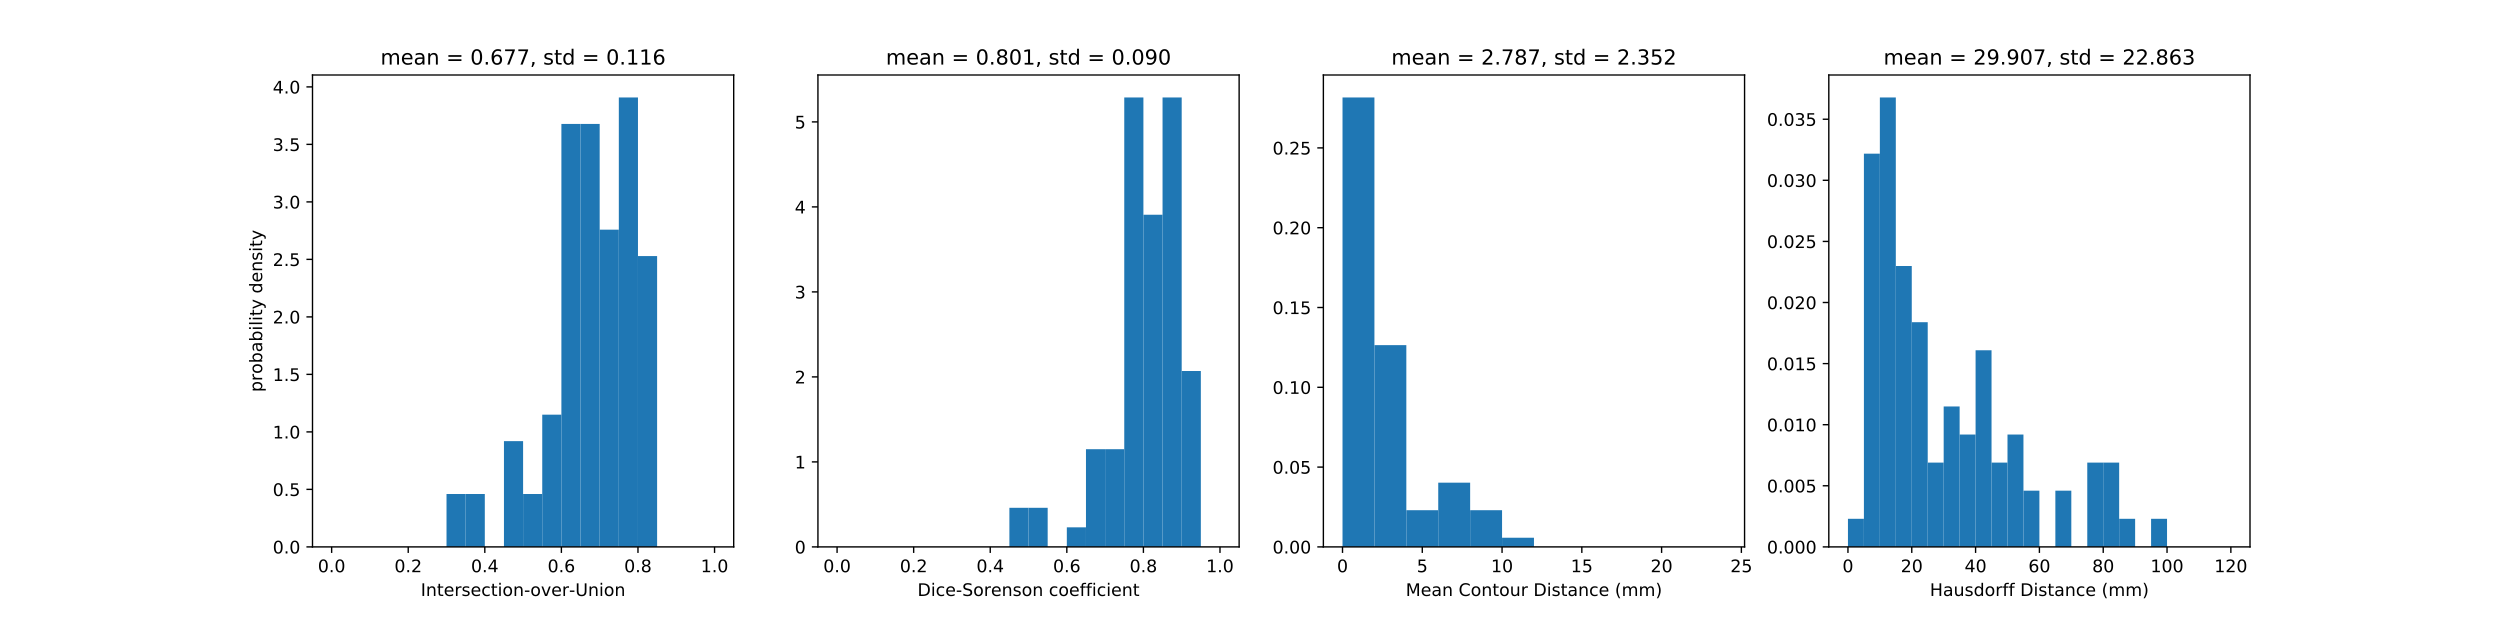 <?xml version="1.0" encoding="utf-8" standalone="no"?>
<!DOCTYPE svg PUBLIC "-//W3C//DTD SVG 1.1//EN"
  "http://www.w3.org/Graphics/SVG/1.1/DTD/svg11.dtd">
<!-- Created with matplotlib (https://matplotlib.org/) -->
<svg height="360pt" version="1.1" viewBox="0 0 1440 360" width="1440pt" xmlns="http://www.w3.org/2000/svg" xmlns:xlink="http://www.w3.org/1999/xlink">
 <defs>
  <style type="text/css">
*{stroke-linecap:butt;stroke-linejoin:round;}
  </style>
 </defs>
 <g id="figure_1">
  <g id="patch_1">
   <path d="M 0 360 
L 1440 360 
L 1440 0 
L 0 0 
z
" style="fill:#ffffff;"/>
  </g>
  <g id="axes_1">
   <g id="patch_2">
    <path d="M 180 315 
L 422.609 315 
L 422.609 43.2 
L 180 43.2 
z
" style="fill:#ffffff;"/>
   </g>
   <g id="patch_3">
    <path clip-path="url(#p515cd81b2e)" d="M 191.028 315 
L 202.055 315 
L 202.055 315 
L 191.028 315 
z
" style="fill:#1f77b4;"/>
   </g>
   <g id="patch_4">
    <path clip-path="url(#p515cd81b2e)" d="M 202.055 315 
L 213.083 315 
L 213.083 315 
L 202.055 315 
z
" style="fill:#1f77b4;"/>
   </g>
   <g id="patch_5">
    <path clip-path="url(#p515cd81b2e)" d="M 213.083 315 
L 224.111 315 
L 224.111 315 
L 213.083 315 
z
" style="fill:#1f77b4;"/>
   </g>
   <g id="patch_6">
    <path clip-path="url(#p515cd81b2e)" d="M 224.111 315 
L 235.138 315 
L 235.138 315 
L 224.111 315 
z
" style="fill:#1f77b4;"/>
   </g>
   <g id="patch_7">
    <path clip-path="url(#p515cd81b2e)" d="M 235.138 315 
L 246.166 315 
L 246.166 315 
L 235.138 315 
z
" style="fill:#1f77b4;"/>
   </g>
   <g id="patch_8">
    <path clip-path="url(#p515cd81b2e)" d="M 246.166 315 
L 257.194 315 
L 257.194 315 
L 246.166 315 
z
" style="fill:#1f77b4;"/>
   </g>
   <g id="patch_9">
    <path clip-path="url(#p515cd81b2e)" d="M 257.194 315 
L 268.221 315 
L 268.221 284.546 
L 257.194 284.546 
z
" style="fill:#1f77b4;"/>
   </g>
   <g id="patch_10">
    <path clip-path="url(#p515cd81b2e)" d="M 268.221 315 
L 279.249 315 
L 279.249 284.546 
L 268.221 284.546 
z
" style="fill:#1f77b4;"/>
   </g>
   <g id="patch_11">
    <path clip-path="url(#p515cd81b2e)" d="M 279.249 315 
L 290.277 315 
L 290.277 315 
L 279.249 315 
z
" style="fill:#1f77b4;"/>
   </g>
   <g id="patch_12">
    <path clip-path="url(#p515cd81b2e)" d="M 290.277 315 
L 301.304 315 
L 301.304 254.092 
L 290.277 254.092 
z
" style="fill:#1f77b4;"/>
   </g>
   <g id="patch_13">
    <path clip-path="url(#p515cd81b2e)" d="M 301.304 315 
L 312.332 315 
L 312.332 284.546 
L 301.304 284.546 
z
" style="fill:#1f77b4;"/>
   </g>
   <g id="patch_14">
    <path clip-path="url(#p515cd81b2e)" d="M 312.332 315 
L 323.36 315 
L 323.36 238.866 
L 312.332 238.866 
z
" style="fill:#1f77b4;"/>
   </g>
   <g id="patch_15">
    <path clip-path="url(#p515cd81b2e)" d="M 323.36 315 
L 334.387 315 
L 334.387 71.37 
L 323.36 71.37 
z
" style="fill:#1f77b4;"/>
   </g>
   <g id="patch_16">
    <path clip-path="url(#p515cd81b2e)" d="M 334.387 315 
L 345.415 315 
L 345.415 71.37 
L 334.387 71.37 
z
" style="fill:#1f77b4;"/>
   </g>
   <g id="patch_17">
    <path clip-path="url(#p515cd81b2e)" d="M 345.415 315 
L 356.443 315 
L 356.443 132.277 
L 345.415 132.277 
z
" style="fill:#1f77b4;"/>
   </g>
   <g id="patch_18">
    <path clip-path="url(#p515cd81b2e)" d="M 356.443 315 
L 367.47 315 
L 367.47 56.143 
L 356.443 56.143 
z
" style="fill:#1f77b4;"/>
   </g>
   <g id="patch_19">
    <path clip-path="url(#p515cd81b2e)" d="M 367.47 315 
L 378.498 315 
L 378.498 147.504 
L 367.47 147.504 
z
" style="fill:#1f77b4;"/>
   </g>
   <g id="patch_20">
    <path clip-path="url(#p515cd81b2e)" d="M 378.498 315 
L 389.526 315 
L 389.526 315 
L 378.498 315 
z
" style="fill:#1f77b4;"/>
   </g>
   <g id="patch_21">
    <path clip-path="url(#p515cd81b2e)" d="M 389.526 315 
L 400.553 315 
L 400.553 315 
L 389.526 315 
z
" style="fill:#1f77b4;"/>
   </g>
   <g id="patch_22">
    <path clip-path="url(#p515cd81b2e)" d="M 400.553 315 
L 411.581 315 
L 411.581 315 
L 400.553 315 
z
" style="fill:#1f77b4;"/>
   </g>
   <g id="matplotlib.axis_1">
    <g id="xtick_1">
     <g id="line2d_1">
      <defs>
       <path d="M 0 0 
L 0 3.5 
" id="m7066874dca" style="stroke:#000000;stroke-width:0.8;"/>
      </defs>
      <g>
       <use style="stroke:#000000;stroke-width:0.8;" x="191.028" xlink:href="#m7066874dca" y="315"/>
      </g>
     </g>
     <g id="text_1">
      <!-- 0.0 -->
      <defs>
       <path d="M 31.781 66.406 
Q 24.172 66.406 20.328 58.906 
Q 16.5 51.422 16.5 36.375 
Q 16.5 21.391 20.328 13.891 
Q 24.172 6.391 31.781 6.391 
Q 39.453 6.391 43.281 13.891 
Q 47.125 21.391 47.125 36.375 
Q 47.125 51.422 43.281 58.906 
Q 39.453 66.406 31.781 66.406 
z
M 31.781 74.219 
Q 44.047 74.219 50.516 64.516 
Q 56.984 54.828 56.984 36.375 
Q 56.984 17.969 50.516 8.266 
Q 44.047 -1.422 31.781 -1.422 
Q 19.531 -1.422 13.062 8.266 
Q 6.594 17.969 6.594 36.375 
Q 6.594 54.828 13.062 64.516 
Q 19.531 74.219 31.781 74.219 
z
" id="DejaVuSans-48"/>
       <path d="M 10.688 12.406 
L 21 12.406 
L 21 0 
L 10.688 0 
z
" id="DejaVuSans-46"/>
      </defs>
      <g transform="translate(183.076 329.598)scale(0.1 -0.1)">
       <use xlink:href="#DejaVuSans-48"/>
       <use x="63.623" xlink:href="#DejaVuSans-46"/>
       <use x="95.41" xlink:href="#DejaVuSans-48"/>
      </g>
     </g>
    </g>
    <g id="xtick_2">
     <g id="line2d_2">
      <g>
       <use style="stroke:#000000;stroke-width:0.8;" x="235.138" xlink:href="#m7066874dca" y="315"/>
      </g>
     </g>
     <g id="text_2">
      <!-- 0.2 -->
      <defs>
       <path d="M 19.188 8.297 
L 53.609 8.297 
L 53.609 0 
L 7.328 0 
L 7.328 8.297 
Q 12.938 14.109 22.625 23.891 
Q 32.328 33.688 34.812 36.531 
Q 39.547 41.844 41.422 45.531 
Q 43.312 49.219 43.312 52.781 
Q 43.312 58.594 39.234 62.25 
Q 35.156 65.922 28.609 65.922 
Q 23.969 65.922 18.812 64.312 
Q 13.672 62.703 7.812 59.422 
L 7.812 69.391 
Q 13.766 71.781 18.938 73 
Q 24.125 74.219 28.422 74.219 
Q 39.75 74.219 46.484 68.547 
Q 53.219 62.891 53.219 53.422 
Q 53.219 48.922 51.531 44.891 
Q 49.859 40.875 45.406 35.406 
Q 44.188 33.984 37.641 27.219 
Q 31.109 20.453 19.188 8.297 
z
" id="DejaVuSans-50"/>
      </defs>
      <g transform="translate(227.187 329.598)scale(0.1 -0.1)">
       <use xlink:href="#DejaVuSans-48"/>
       <use x="63.623" xlink:href="#DejaVuSans-46"/>
       <use x="95.41" xlink:href="#DejaVuSans-50"/>
      </g>
     </g>
    </g>
    <g id="xtick_3">
     <g id="line2d_3">
      <g>
       <use style="stroke:#000000;stroke-width:0.8;" x="279.249" xlink:href="#m7066874dca" y="315"/>
      </g>
     </g>
     <g id="text_3">
      <!-- 0.4 -->
      <defs>
       <path d="M 37.797 64.312 
L 12.891 25.391 
L 37.797 25.391 
z
M 35.203 72.906 
L 47.609 72.906 
L 47.609 25.391 
L 58.016 25.391 
L 58.016 17.188 
L 47.609 17.188 
L 47.609 0 
L 37.797 0 
L 37.797 17.188 
L 4.891 17.188 
L 4.891 26.703 
z
" id="DejaVuSans-52"/>
      </defs>
      <g transform="translate(271.297 329.598)scale(0.1 -0.1)">
       <use xlink:href="#DejaVuSans-48"/>
       <use x="63.623" xlink:href="#DejaVuSans-46"/>
       <use x="95.41" xlink:href="#DejaVuSans-52"/>
      </g>
     </g>
    </g>
    <g id="xtick_4">
     <g id="line2d_4">
      <g>
       <use style="stroke:#000000;stroke-width:0.8;" x="323.36" xlink:href="#m7066874dca" y="315"/>
      </g>
     </g>
     <g id="text_4">
      <!-- 0.6 -->
      <defs>
       <path d="M 33.016 40.375 
Q 26.375 40.375 22.484 35.828 
Q 18.609 31.297 18.609 23.391 
Q 18.609 15.531 22.484 10.953 
Q 26.375 6.391 33.016 6.391 
Q 39.656 6.391 43.531 10.953 
Q 47.406 15.531 47.406 23.391 
Q 47.406 31.297 43.531 35.828 
Q 39.656 40.375 33.016 40.375 
z
M 52.594 71.297 
L 52.594 62.312 
Q 48.875 64.062 45.094 64.984 
Q 41.312 65.922 37.594 65.922 
Q 27.828 65.922 22.672 59.328 
Q 17.531 52.734 16.797 39.406 
Q 19.672 43.656 24.016 45.922 
Q 28.375 48.188 33.594 48.188 
Q 44.578 48.188 50.953 41.516 
Q 57.328 34.859 57.328 23.391 
Q 57.328 12.156 50.688 5.359 
Q 44.047 -1.422 33.016 -1.422 
Q 20.359 -1.422 13.672 8.266 
Q 6.984 17.969 6.984 36.375 
Q 6.984 53.656 15.188 63.938 
Q 23.391 74.219 37.203 74.219 
Q 40.922 74.219 44.703 73.484 
Q 48.484 72.75 52.594 71.297 
z
" id="DejaVuSans-54"/>
      </defs>
      <g transform="translate(315.408 329.598)scale(0.1 -0.1)">
       <use xlink:href="#DejaVuSans-48"/>
       <use x="63.623" xlink:href="#DejaVuSans-46"/>
       <use x="95.41" xlink:href="#DejaVuSans-54"/>
      </g>
     </g>
    </g>
    <g id="xtick_5">
     <g id="line2d_5">
      <g>
       <use style="stroke:#000000;stroke-width:0.8;" x="367.47" xlink:href="#m7066874dca" y="315"/>
      </g>
     </g>
     <g id="text_5">
      <!-- 0.8 -->
      <defs>
       <path d="M 31.781 34.625 
Q 24.75 34.625 20.719 30.859 
Q 16.703 27.094 16.703 20.516 
Q 16.703 13.922 20.719 10.156 
Q 24.75 6.391 31.781 6.391 
Q 38.812 6.391 42.859 10.172 
Q 46.922 13.969 46.922 20.516 
Q 46.922 27.094 42.891 30.859 
Q 38.875 34.625 31.781 34.625 
z
M 21.922 38.812 
Q 15.578 40.375 12.031 44.719 
Q 8.5 49.078 8.5 55.328 
Q 8.5 64.062 14.719 69.141 
Q 20.953 74.219 31.781 74.219 
Q 42.672 74.219 48.875 69.141 
Q 55.078 64.062 55.078 55.328 
Q 55.078 49.078 51.531 44.719 
Q 48 40.375 41.703 38.812 
Q 48.828 37.156 52.797 32.312 
Q 56.781 27.484 56.781 20.516 
Q 56.781 9.906 50.312 4.234 
Q 43.844 -1.422 31.781 -1.422 
Q 19.734 -1.422 13.25 4.234 
Q 6.781 9.906 6.781 20.516 
Q 6.781 27.484 10.781 32.312 
Q 14.797 37.156 21.922 38.812 
z
M 18.312 54.391 
Q 18.312 48.734 21.844 45.562 
Q 25.391 42.391 31.781 42.391 
Q 38.141 42.391 41.719 45.562 
Q 45.312 48.734 45.312 54.391 
Q 45.312 60.062 41.719 63.234 
Q 38.141 66.406 31.781 66.406 
Q 25.391 66.406 21.844 63.234 
Q 18.312 60.062 18.312 54.391 
z
" id="DejaVuSans-56"/>
      </defs>
      <g transform="translate(359.519 329.598)scale(0.1 -0.1)">
       <use xlink:href="#DejaVuSans-48"/>
       <use x="63.623" xlink:href="#DejaVuSans-46"/>
       <use x="95.41" xlink:href="#DejaVuSans-56"/>
      </g>
     </g>
    </g>
    <g id="xtick_6">
     <g id="line2d_6">
      <g>
       <use style="stroke:#000000;stroke-width:0.8;" x="411.581" xlink:href="#m7066874dca" y="315"/>
      </g>
     </g>
     <g id="text_6">
      <!-- 1.0 -->
      <defs>
       <path d="M 12.406 8.297 
L 28.516 8.297 
L 28.516 63.922 
L 10.984 60.406 
L 10.984 69.391 
L 28.422 72.906 
L 38.281 72.906 
L 38.281 8.297 
L 54.391 8.297 
L 54.391 0 
L 12.406 0 
z
" id="DejaVuSans-49"/>
      </defs>
      <g transform="translate(403.629 329.598)scale(0.1 -0.1)">
       <use xlink:href="#DejaVuSans-49"/>
       <use x="63.623" xlink:href="#DejaVuSans-46"/>
       <use x="95.41" xlink:href="#DejaVuSans-48"/>
      </g>
     </g>
    </g>
    <g id="text_7">
     <!-- Intersection-over-Union -->
     <defs>
      <path d="M 9.812 72.906 
L 19.672 72.906 
L 19.672 0 
L 9.812 0 
z
" id="DejaVuSans-73"/>
      <path d="M 54.891 33.016 
L 54.891 0 
L 45.906 0 
L 45.906 32.719 
Q 45.906 40.484 42.875 44.328 
Q 39.844 48.188 33.797 48.188 
Q 26.516 48.188 22.312 43.547 
Q 18.109 38.922 18.109 30.906 
L 18.109 0 
L 9.078 0 
L 9.078 54.688 
L 18.109 54.688 
L 18.109 46.188 
Q 21.344 51.125 25.703 53.562 
Q 30.078 56 35.797 56 
Q 45.219 56 50.047 50.172 
Q 54.891 44.344 54.891 33.016 
z
" id="DejaVuSans-110"/>
      <path d="M 18.312 70.219 
L 18.312 54.688 
L 36.812 54.688 
L 36.812 47.703 
L 18.312 47.703 
L 18.312 18.016 
Q 18.312 11.328 20.141 9.422 
Q 21.969 7.516 27.594 7.516 
L 36.812 7.516 
L 36.812 0 
L 27.594 0 
Q 17.188 0 13.234 3.875 
Q 9.281 7.766 9.281 18.016 
L 9.281 47.703 
L 2.688 47.703 
L 2.688 54.688 
L 9.281 54.688 
L 9.281 70.219 
z
" id="DejaVuSans-116"/>
      <path d="M 56.203 29.594 
L 56.203 25.203 
L 14.891 25.203 
Q 15.484 15.922 20.484 11.062 
Q 25.484 6.203 34.422 6.203 
Q 39.594 6.203 44.453 7.469 
Q 49.312 8.734 54.109 11.281 
L 54.109 2.781 
Q 49.266 0.734 44.188 -0.344 
Q 39.109 -1.422 33.891 -1.422 
Q 20.797 -1.422 13.156 6.188 
Q 5.516 13.812 5.516 26.812 
Q 5.516 40.234 12.766 48.109 
Q 20.016 56 32.328 56 
Q 43.359 56 49.781 48.891 
Q 56.203 41.797 56.203 29.594 
z
M 47.219 32.234 
Q 47.125 39.594 43.094 43.984 
Q 39.062 48.391 32.422 48.391 
Q 24.906 48.391 20.391 44.141 
Q 15.875 39.891 15.188 32.172 
z
" id="DejaVuSans-101"/>
      <path d="M 41.109 46.297 
Q 39.594 47.172 37.812 47.578 
Q 36.031 48 33.891 48 
Q 26.266 48 22.188 43.047 
Q 18.109 38.094 18.109 28.812 
L 18.109 0 
L 9.078 0 
L 9.078 54.688 
L 18.109 54.688 
L 18.109 46.188 
Q 20.953 51.172 25.484 53.578 
Q 30.031 56 36.531 56 
Q 37.453 56 38.578 55.875 
Q 39.703 55.766 41.062 55.516 
z
" id="DejaVuSans-114"/>
      <path d="M 44.281 53.078 
L 44.281 44.578 
Q 40.484 46.531 36.375 47.5 
Q 32.281 48.484 27.875 48.484 
Q 21.188 48.484 17.844 46.438 
Q 14.5 44.391 14.5 40.281 
Q 14.5 37.156 16.891 35.375 
Q 19.281 33.594 26.516 31.984 
L 29.594 31.297 
Q 39.156 29.25 43.188 25.516 
Q 47.219 21.781 47.219 15.094 
Q 47.219 7.469 41.188 3.016 
Q 35.156 -1.422 24.609 -1.422 
Q 20.219 -1.422 15.453 -0.562 
Q 10.688 0.297 5.422 2 
L 5.422 11.281 
Q 10.406 8.688 15.234 7.391 
Q 20.062 6.109 24.812 6.109 
Q 31.156 6.109 34.562 8.281 
Q 37.984 10.453 37.984 14.406 
Q 37.984 18.062 35.516 20.016 
Q 33.062 21.969 24.703 23.781 
L 21.578 24.516 
Q 13.234 26.266 9.516 29.906 
Q 5.812 33.547 5.812 39.891 
Q 5.812 47.609 11.281 51.797 
Q 16.75 56 26.812 56 
Q 31.781 56 36.172 55.266 
Q 40.578 54.547 44.281 53.078 
z
" id="DejaVuSans-115"/>
      <path d="M 48.781 52.594 
L 48.781 44.188 
Q 44.969 46.297 41.141 47.344 
Q 37.312 48.391 33.406 48.391 
Q 24.656 48.391 19.812 42.844 
Q 14.984 37.312 14.984 27.297 
Q 14.984 17.281 19.812 11.734 
Q 24.656 6.203 33.406 6.203 
Q 37.312 6.203 41.141 7.25 
Q 44.969 8.297 48.781 10.406 
L 48.781 2.094 
Q 45.016 0.344 40.984 -0.531 
Q 36.969 -1.422 32.422 -1.422 
Q 20.062 -1.422 12.781 6.344 
Q 5.516 14.109 5.516 27.297 
Q 5.516 40.672 12.859 48.328 
Q 20.219 56 33.016 56 
Q 37.156 56 41.109 55.141 
Q 45.062 54.297 48.781 52.594 
z
" id="DejaVuSans-99"/>
      <path d="M 9.422 54.688 
L 18.406 54.688 
L 18.406 0 
L 9.422 0 
z
M 9.422 75.984 
L 18.406 75.984 
L 18.406 64.594 
L 9.422 64.594 
z
" id="DejaVuSans-105"/>
      <path d="M 30.609 48.391 
Q 23.391 48.391 19.188 42.75 
Q 14.984 37.109 14.984 27.297 
Q 14.984 17.484 19.156 11.844 
Q 23.344 6.203 30.609 6.203 
Q 37.797 6.203 41.984 11.859 
Q 46.188 17.531 46.188 27.297 
Q 46.188 37.016 41.984 42.703 
Q 37.797 48.391 30.609 48.391 
z
M 30.609 56 
Q 42.328 56 49.016 48.375 
Q 55.719 40.766 55.719 27.297 
Q 55.719 13.875 49.016 6.219 
Q 42.328 -1.422 30.609 -1.422 
Q 18.844 -1.422 12.172 6.219 
Q 5.516 13.875 5.516 27.297 
Q 5.516 40.766 12.172 48.375 
Q 18.844 56 30.609 56 
z
" id="DejaVuSans-111"/>
      <path d="M 4.891 31.391 
L 31.203 31.391 
L 31.203 23.391 
L 4.891 23.391 
z
" id="DejaVuSans-45"/>
      <path d="M 2.984 54.688 
L 12.5 54.688 
L 29.594 8.797 
L 46.688 54.688 
L 56.203 54.688 
L 35.688 0 
L 23.484 0 
z
" id="DejaVuSans-118"/>
      <path d="M 8.688 72.906 
L 18.609 72.906 
L 18.609 28.609 
Q 18.609 16.891 22.844 11.734 
Q 27.094 6.594 36.625 6.594 
Q 46.094 6.594 50.344 11.734 
Q 54.594 16.891 54.594 28.609 
L 54.594 72.906 
L 64.5 72.906 
L 64.5 27.391 
Q 64.5 13.141 57.438 5.859 
Q 50.391 -1.422 36.625 -1.422 
Q 22.797 -1.422 15.734 5.859 
Q 8.688 13.141 8.688 27.391 
z
" id="DejaVuSans-85"/>
     </defs>
     <g transform="translate(242.361 343.277)scale(0.1 -0.1)">
      <use xlink:href="#DejaVuSans-73"/>
      <use x="29.492" xlink:href="#DejaVuSans-110"/>
      <use x="92.871" xlink:href="#DejaVuSans-116"/>
      <use x="132.08" xlink:href="#DejaVuSans-101"/>
      <use x="193.604" xlink:href="#DejaVuSans-114"/>
      <use x="234.717" xlink:href="#DejaVuSans-115"/>
      <use x="286.816" xlink:href="#DejaVuSans-101"/>
      <use x="348.34" xlink:href="#DejaVuSans-99"/>
      <use x="403.32" xlink:href="#DejaVuSans-116"/>
      <use x="442.529" xlink:href="#DejaVuSans-105"/>
      <use x="470.312" xlink:href="#DejaVuSans-111"/>
      <use x="531.494" xlink:href="#DejaVuSans-110"/>
      <use x="594.873" xlink:href="#DejaVuSans-45"/>
      <use x="630.973" xlink:href="#DejaVuSans-111"/>
      <use x="692.154" xlink:href="#DejaVuSans-118"/>
      <use x="751.334" xlink:href="#DejaVuSans-101"/>
      <use x="812.857" xlink:href="#DejaVuSans-114"/>
      <use x="853.877" xlink:href="#DejaVuSans-45"/>
      <use x="889.961" xlink:href="#DejaVuSans-85"/>
      <use x="963.154" xlink:href="#DejaVuSans-110"/>
      <use x="1026.533" xlink:href="#DejaVuSans-105"/>
      <use x="1054.316" xlink:href="#DejaVuSans-111"/>
      <use x="1115.498" xlink:href="#DejaVuSans-110"/>
     </g>
    </g>
   </g>
   <g id="matplotlib.axis_2">
    <g id="ytick_1">
     <g id="line2d_7">
      <defs>
       <path d="M 0 0 
L -3.5 0 
" id="m6efdba2d4e" style="stroke:#000000;stroke-width:0.8;"/>
      </defs>
      <g>
       <use style="stroke:#000000;stroke-width:0.8;" x="180" xlink:href="#m6efdba2d4e" y="315"/>
      </g>
     </g>
     <g id="text_8">
      <!-- 0.0 -->
      <g transform="translate(157.097 318.799)scale(0.1 -0.1)">
       <use xlink:href="#DejaVuSans-48"/>
       <use x="63.623" xlink:href="#DejaVuSans-46"/>
       <use x="95.41" xlink:href="#DejaVuSans-48"/>
      </g>
     </g>
    </g>
    <g id="ytick_2">
     <g id="line2d_8">
      <g>
       <use style="stroke:#000000;stroke-width:0.8;" x="180" xlink:href="#m6efdba2d4e" y="281.882"/>
      </g>
     </g>
     <g id="text_9">
      <!-- 0.5 -->
      <defs>
       <path d="M 10.797 72.906 
L 49.516 72.906 
L 49.516 64.594 
L 19.828 64.594 
L 19.828 46.734 
Q 21.969 47.469 24.109 47.828 
Q 26.266 48.188 28.422 48.188 
Q 40.625 48.188 47.75 41.5 
Q 54.891 34.812 54.891 23.391 
Q 54.891 11.625 47.562 5.094 
Q 40.234 -1.422 26.906 -1.422 
Q 22.312 -1.422 17.547 -0.641 
Q 12.797 0.141 7.719 1.703 
L 7.719 11.625 
Q 12.109 9.234 16.797 8.062 
Q 21.484 6.891 26.703 6.891 
Q 35.156 6.891 40.078 11.328 
Q 45.016 15.766 45.016 23.391 
Q 45.016 31 40.078 35.438 
Q 35.156 39.891 26.703 39.891 
Q 22.75 39.891 18.812 39.016 
Q 14.891 38.141 10.797 36.281 
z
" id="DejaVuSans-53"/>
      </defs>
      <g transform="translate(157.097 285.681)scale(0.1 -0.1)">
       <use xlink:href="#DejaVuSans-48"/>
       <use x="63.623" xlink:href="#DejaVuSans-46"/>
       <use x="95.41" xlink:href="#DejaVuSans-53"/>
      </g>
     </g>
    </g>
    <g id="ytick_3">
     <g id="line2d_9">
      <g>
       <use style="stroke:#000000;stroke-width:0.8;" x="180" xlink:href="#m6efdba2d4e" y="248.763"/>
      </g>
     </g>
     <g id="text_10">
      <!-- 1.0 -->
      <g transform="translate(157.097 252.562)scale(0.1 -0.1)">
       <use xlink:href="#DejaVuSans-49"/>
       <use x="63.623" xlink:href="#DejaVuSans-46"/>
       <use x="95.41" xlink:href="#DejaVuSans-48"/>
      </g>
     </g>
    </g>
    <g id="ytick_4">
     <g id="line2d_10">
      <g>
       <use style="stroke:#000000;stroke-width:0.8;" x="180" xlink:href="#m6efdba2d4e" y="215.645"/>
      </g>
     </g>
     <g id="text_11">
      <!-- 1.5 -->
      <g transform="translate(157.097 219.444)scale(0.1 -0.1)">
       <use xlink:href="#DejaVuSans-49"/>
       <use x="63.623" xlink:href="#DejaVuSans-46"/>
       <use x="95.41" xlink:href="#DejaVuSans-53"/>
      </g>
     </g>
    </g>
    <g id="ytick_5">
     <g id="line2d_11">
      <g>
       <use style="stroke:#000000;stroke-width:0.8;" x="180" xlink:href="#m6efdba2d4e" y="182.526"/>
      </g>
     </g>
     <g id="text_12">
      <!-- 2.0 -->
      <g transform="translate(157.097 186.325)scale(0.1 -0.1)">
       <use xlink:href="#DejaVuSans-50"/>
       <use x="63.623" xlink:href="#DejaVuSans-46"/>
       <use x="95.41" xlink:href="#DejaVuSans-48"/>
      </g>
     </g>
    </g>
    <g id="ytick_6">
     <g id="line2d_12">
      <g>
       <use style="stroke:#000000;stroke-width:0.8;" x="180" xlink:href="#m6efdba2d4e" y="149.408"/>
      </g>
     </g>
     <g id="text_13">
      <!-- 2.5 -->
      <g transform="translate(157.097 153.207)scale(0.1 -0.1)">
       <use xlink:href="#DejaVuSans-50"/>
       <use x="63.623" xlink:href="#DejaVuSans-46"/>
       <use x="95.41" xlink:href="#DejaVuSans-53"/>
      </g>
     </g>
    </g>
    <g id="ytick_7">
     <g id="line2d_13">
      <g>
       <use style="stroke:#000000;stroke-width:0.8;" x="180" xlink:href="#m6efdba2d4e" y="116.289"/>
      </g>
     </g>
     <g id="text_14">
      <!-- 3.0 -->
      <defs>
       <path d="M 40.578 39.312 
Q 47.656 37.797 51.625 33 
Q 55.609 28.219 55.609 21.188 
Q 55.609 10.406 48.188 4.484 
Q 40.766 -1.422 27.094 -1.422 
Q 22.516 -1.422 17.656 -0.516 
Q 12.797 0.391 7.625 2.203 
L 7.625 11.719 
Q 11.719 9.328 16.594 8.109 
Q 21.484 6.891 26.812 6.891 
Q 36.078 6.891 40.938 10.547 
Q 45.797 14.203 45.797 21.188 
Q 45.797 27.641 41.281 31.266 
Q 36.766 34.906 28.719 34.906 
L 20.219 34.906 
L 20.219 43.016 
L 29.109 43.016 
Q 36.375 43.016 40.234 45.922 
Q 44.094 48.828 44.094 54.297 
Q 44.094 59.906 40.109 62.906 
Q 36.141 65.922 28.719 65.922 
Q 24.656 65.922 20.016 65.031 
Q 15.375 64.156 9.812 62.312 
L 9.812 71.094 
Q 15.438 72.656 20.344 73.438 
Q 25.25 74.219 29.594 74.219 
Q 40.828 74.219 47.359 69.109 
Q 53.906 64.016 53.906 55.328 
Q 53.906 49.266 50.438 45.094 
Q 46.969 40.922 40.578 39.312 
z
" id="DejaVuSans-51"/>
      </defs>
      <g transform="translate(157.097 120.088)scale(0.1 -0.1)">
       <use xlink:href="#DejaVuSans-51"/>
       <use x="63.623" xlink:href="#DejaVuSans-46"/>
       <use x="95.41" xlink:href="#DejaVuSans-48"/>
      </g>
     </g>
    </g>
    <g id="ytick_8">
     <g id="line2d_14">
      <g>
       <use style="stroke:#000000;stroke-width:0.8;" x="180" xlink:href="#m6efdba2d4e" y="83.171"/>
      </g>
     </g>
     <g id="text_15">
      <!-- 3.5 -->
      <g transform="translate(157.097 86.97)scale(0.1 -0.1)">
       <use xlink:href="#DejaVuSans-51"/>
       <use x="63.623" xlink:href="#DejaVuSans-46"/>
       <use x="95.41" xlink:href="#DejaVuSans-53"/>
      </g>
     </g>
    </g>
    <g id="ytick_9">
     <g id="line2d_15">
      <g>
       <use style="stroke:#000000;stroke-width:0.8;" x="180" xlink:href="#m6efdba2d4e" y="50.052"/>
      </g>
     </g>
     <g id="text_16">
      <!-- 4.0 -->
      <g transform="translate(157.097 53.851)scale(0.1 -0.1)">
       <use xlink:href="#DejaVuSans-52"/>
       <use x="63.623" xlink:href="#DejaVuSans-46"/>
       <use x="95.41" xlink:href="#DejaVuSans-48"/>
      </g>
     </g>
    </g>
    <g id="text_17">
     <!-- probability density -->
     <defs>
      <path d="M 18.109 8.203 
L 18.109 -20.797 
L 9.078 -20.797 
L 9.078 54.688 
L 18.109 54.688 
L 18.109 46.391 
Q 20.953 51.266 25.266 53.625 
Q 29.594 56 35.594 56 
Q 45.562 56 51.781 48.094 
Q 58.016 40.188 58.016 27.297 
Q 58.016 14.406 51.781 6.484 
Q 45.562 -1.422 35.594 -1.422 
Q 29.594 -1.422 25.266 0.953 
Q 20.953 3.328 18.109 8.203 
z
M 48.688 27.297 
Q 48.688 37.203 44.609 42.844 
Q 40.531 48.484 33.406 48.484 
Q 26.266 48.484 22.188 42.844 
Q 18.109 37.203 18.109 27.297 
Q 18.109 17.391 22.188 11.75 
Q 26.266 6.109 33.406 6.109 
Q 40.531 6.109 44.609 11.75 
Q 48.688 17.391 48.688 27.297 
z
" id="DejaVuSans-112"/>
      <path d="M 48.688 27.297 
Q 48.688 37.203 44.609 42.844 
Q 40.531 48.484 33.406 48.484 
Q 26.266 48.484 22.188 42.844 
Q 18.109 37.203 18.109 27.297 
Q 18.109 17.391 22.188 11.75 
Q 26.266 6.109 33.406 6.109 
Q 40.531 6.109 44.609 11.75 
Q 48.688 17.391 48.688 27.297 
z
M 18.109 46.391 
Q 20.953 51.266 25.266 53.625 
Q 29.594 56 35.594 56 
Q 45.562 56 51.781 48.094 
Q 58.016 40.188 58.016 27.297 
Q 58.016 14.406 51.781 6.484 
Q 45.562 -1.422 35.594 -1.422 
Q 29.594 -1.422 25.266 0.953 
Q 20.953 3.328 18.109 8.203 
L 18.109 0 
L 9.078 0 
L 9.078 75.984 
L 18.109 75.984 
z
" id="DejaVuSans-98"/>
      <path d="M 34.281 27.484 
Q 23.391 27.484 19.188 25 
Q 14.984 22.516 14.984 16.5 
Q 14.984 11.719 18.141 8.906 
Q 21.297 6.109 26.703 6.109 
Q 34.188 6.109 38.703 11.406 
Q 43.219 16.703 43.219 25.484 
L 43.219 27.484 
z
M 52.203 31.203 
L 52.203 0 
L 43.219 0 
L 43.219 8.297 
Q 40.141 3.328 35.547 0.953 
Q 30.953 -1.422 24.312 -1.422 
Q 15.922 -1.422 10.953 3.297 
Q 6 8.016 6 15.922 
Q 6 25.141 12.172 29.828 
Q 18.359 34.516 30.609 34.516 
L 43.219 34.516 
L 43.219 35.406 
Q 43.219 41.609 39.141 45 
Q 35.062 48.391 27.688 48.391 
Q 23 48.391 18.547 47.266 
Q 14.109 46.141 10.016 43.891 
L 10.016 52.203 
Q 14.938 54.109 19.578 55.047 
Q 24.219 56 28.609 56 
Q 40.484 56 46.344 49.844 
Q 52.203 43.703 52.203 31.203 
z
" id="DejaVuSans-97"/>
      <path d="M 9.422 75.984 
L 18.406 75.984 
L 18.406 0 
L 9.422 0 
z
" id="DejaVuSans-108"/>
      <path d="M 32.172 -5.078 
Q 28.375 -14.844 24.75 -17.812 
Q 21.141 -20.797 15.094 -20.797 
L 7.906 -20.797 
L 7.906 -13.281 
L 13.188 -13.281 
Q 16.891 -13.281 18.938 -11.516 
Q 21 -9.766 23.484 -3.219 
L 25.094 0.875 
L 2.984 54.688 
L 12.5 54.688 
L 29.594 11.922 
L 46.688 54.688 
L 56.203 54.688 
z
" id="DejaVuSans-121"/>
      <path id="DejaVuSans-32"/>
      <path d="M 45.406 46.391 
L 45.406 75.984 
L 54.391 75.984 
L 54.391 0 
L 45.406 0 
L 45.406 8.203 
Q 42.578 3.328 38.25 0.953 
Q 33.938 -1.422 27.875 -1.422 
Q 17.969 -1.422 11.734 6.484 
Q 5.516 14.406 5.516 27.297 
Q 5.516 40.188 11.734 48.094 
Q 17.969 56 27.875 56 
Q 33.938 56 38.25 53.625 
Q 42.578 51.266 45.406 46.391 
z
M 14.797 27.297 
Q 14.797 17.391 18.875 11.75 
Q 22.953 6.109 30.078 6.109 
Q 37.203 6.109 41.297 11.75 
Q 45.406 17.391 45.406 27.297 
Q 45.406 37.203 41.297 42.844 
Q 37.203 48.484 30.078 48.484 
Q 22.953 48.484 18.875 42.844 
Q 14.797 37.203 14.797 27.297 
z
" id="DejaVuSans-100"/>
     </defs>
     <g transform="translate(151.017 225.809)rotate(-90)scale(0.1 -0.1)">
      <use xlink:href="#DejaVuSans-112"/>
      <use x="63.477" xlink:href="#DejaVuSans-114"/>
      <use x="104.559" xlink:href="#DejaVuSans-111"/>
      <use x="165.74" xlink:href="#DejaVuSans-98"/>
      <use x="229.217" xlink:href="#DejaVuSans-97"/>
      <use x="290.496" xlink:href="#DejaVuSans-98"/>
      <use x="353.973" xlink:href="#DejaVuSans-105"/>
      <use x="381.756" xlink:href="#DejaVuSans-108"/>
      <use x="409.539" xlink:href="#DejaVuSans-105"/>
      <use x="437.322" xlink:href="#DejaVuSans-116"/>
      <use x="476.531" xlink:href="#DejaVuSans-121"/>
      <use x="535.711" xlink:href="#DejaVuSans-32"/>
      <use x="567.498" xlink:href="#DejaVuSans-100"/>
      <use x="630.975" xlink:href="#DejaVuSans-101"/>
      <use x="692.498" xlink:href="#DejaVuSans-110"/>
      <use x="755.877" xlink:href="#DejaVuSans-115"/>
      <use x="807.977" xlink:href="#DejaVuSans-105"/>
      <use x="835.76" xlink:href="#DejaVuSans-116"/>
      <use x="874.969" xlink:href="#DejaVuSans-121"/>
     </g>
    </g>
   </g>
   <g id="patch_23">
    <path d="M 180 315 
L 180 43.2 
" style="fill:none;stroke:#000000;stroke-linecap:square;stroke-linejoin:miter;stroke-width:0.8;"/>
   </g>
   <g id="patch_24">
    <path d="M 422.609 315 
L 422.609 43.2 
" style="fill:none;stroke:#000000;stroke-linecap:square;stroke-linejoin:miter;stroke-width:0.8;"/>
   </g>
   <g id="patch_25">
    <path d="M 180 315 
L 422.609 315 
" style="fill:none;stroke:#000000;stroke-linecap:square;stroke-linejoin:miter;stroke-width:0.8;"/>
   </g>
   <g id="patch_26">
    <path d="M 180 43.2 
L 422.609 43.2 
" style="fill:none;stroke:#000000;stroke-linecap:square;stroke-linejoin:miter;stroke-width:0.8;"/>
   </g>
   <g id="text_18">
    <!-- mean = 0.677, std = 0.116 -->
    <defs>
     <path d="M 52 44.188 
Q 55.375 50.25 60.062 53.125 
Q 64.75 56 71.094 56 
Q 79.641 56 84.281 50.016 
Q 88.922 44.047 88.922 33.016 
L 88.922 0 
L 79.891 0 
L 79.891 32.719 
Q 79.891 40.578 77.094 44.375 
Q 74.312 48.188 68.609 48.188 
Q 61.625 48.188 57.562 43.547 
Q 53.516 38.922 53.516 30.906 
L 53.516 0 
L 44.484 0 
L 44.484 32.719 
Q 44.484 40.625 41.703 44.406 
Q 38.922 48.188 33.109 48.188 
Q 26.219 48.188 22.156 43.531 
Q 18.109 38.875 18.109 30.906 
L 18.109 0 
L 9.078 0 
L 9.078 54.688 
L 18.109 54.688 
L 18.109 46.188 
Q 21.188 51.219 25.484 53.609 
Q 29.781 56 35.688 56 
Q 41.656 56 45.828 52.969 
Q 50 49.953 52 44.188 
z
" id="DejaVuSans-109"/>
     <path d="M 10.594 45.406 
L 73.188 45.406 
L 73.188 37.203 
L 10.594 37.203 
z
M 10.594 25.484 
L 73.188 25.484 
L 73.188 17.188 
L 10.594 17.188 
z
" id="DejaVuSans-61"/>
     <path d="M 8.203 72.906 
L 55.078 72.906 
L 55.078 68.703 
L 28.609 0 
L 18.312 0 
L 43.219 64.594 
L 8.203 64.594 
z
" id="DejaVuSans-55"/>
     <path d="M 11.719 12.406 
L 22.016 12.406 
L 22.016 4 
L 14.016 -11.625 
L 7.719 -11.625 
L 11.719 4 
z
" id="DejaVuSans-44"/>
    </defs>
    <g transform="translate(219.151 37.2)scale(0.12 -0.12)">
     <use xlink:href="#DejaVuSans-109"/>
     <use x="97.412" xlink:href="#DejaVuSans-101"/>
     <use x="158.936" xlink:href="#DejaVuSans-97"/>
     <use x="220.215" xlink:href="#DejaVuSans-110"/>
     <use x="283.594" xlink:href="#DejaVuSans-32"/>
     <use x="315.381" xlink:href="#DejaVuSans-61"/>
     <use x="399.17" xlink:href="#DejaVuSans-32"/>
     <use x="430.957" xlink:href="#DejaVuSans-48"/>
     <use x="494.58" xlink:href="#DejaVuSans-46"/>
     <use x="526.367" xlink:href="#DejaVuSans-54"/>
     <use x="589.99" xlink:href="#DejaVuSans-55"/>
     <use x="653.613" xlink:href="#DejaVuSans-55"/>
     <use x="717.236" xlink:href="#DejaVuSans-44"/>
     <use x="749.023" xlink:href="#DejaVuSans-32"/>
     <use x="780.811" xlink:href="#DejaVuSans-115"/>
     <use x="832.91" xlink:href="#DejaVuSans-116"/>
     <use x="872.119" xlink:href="#DejaVuSans-100"/>
     <use x="935.596" xlink:href="#DejaVuSans-32"/>
     <use x="967.383" xlink:href="#DejaVuSans-61"/>
     <use x="1051.172" xlink:href="#DejaVuSans-32"/>
     <use x="1082.959" xlink:href="#DejaVuSans-48"/>
     <use x="1146.582" xlink:href="#DejaVuSans-46"/>
     <use x="1178.369" xlink:href="#DejaVuSans-49"/>
     <use x="1241.992" xlink:href="#DejaVuSans-49"/>
     <use x="1305.615" xlink:href="#DejaVuSans-54"/>
    </g>
   </g>
  </g>
  <g id="axes_2">
   <g id="patch_27">
    <path d="M 471.13 315 
L 713.739 315 
L 713.739 43.2 
L 471.13 43.2 
z
" style="fill:#ffffff;"/>
   </g>
   <g id="patch_28">
    <path clip-path="url(#p5ba16c038f)" d="M 482.158 315 
L 493.186 315 
L 493.186 315 
L 482.158 315 
z
" style="fill:#1f77b4;"/>
   </g>
   <g id="patch_29">
    <path clip-path="url(#p5ba16c038f)" d="M 493.186 315 
L 504.213 315 
L 504.213 315 
L 493.186 315 
z
" style="fill:#1f77b4;"/>
   </g>
   <g id="patch_30">
    <path clip-path="url(#p5ba16c038f)" d="M 504.213 315 
L 515.241 315 
L 515.241 315 
L 504.213 315 
z
" style="fill:#1f77b4;"/>
   </g>
   <g id="patch_31">
    <path clip-path="url(#p5ba16c038f)" d="M 515.241 315 
L 526.269 315 
L 526.269 315 
L 515.241 315 
z
" style="fill:#1f77b4;"/>
   </g>
   <g id="patch_32">
    <path clip-path="url(#p5ba16c038f)" d="M 526.269 315 
L 537.296 315 
L 537.296 315 
L 526.269 315 
z
" style="fill:#1f77b4;"/>
   </g>
   <g id="patch_33">
    <path clip-path="url(#p5ba16c038f)" d="M 537.296 315 
L 548.324 315 
L 548.324 315 
L 537.296 315 
z
" style="fill:#1f77b4;"/>
   </g>
   <g id="patch_34">
    <path clip-path="url(#p5ba16c038f)" d="M 548.324 315 
L 559.352 315 
L 559.352 315 
L 548.324 315 
z
" style="fill:#1f77b4;"/>
   </g>
   <g id="patch_35">
    <path clip-path="url(#p5ba16c038f)" d="M 559.352 315 
L 570.379 315 
L 570.379 315 
L 559.352 315 
z
" style="fill:#1f77b4;"/>
   </g>
   <g id="patch_36">
    <path clip-path="url(#p5ba16c038f)" d="M 570.379 315 
L 581.407 315 
L 581.407 315 
L 570.379 315 
z
" style="fill:#1f77b4;"/>
   </g>
   <g id="patch_37">
    <path clip-path="url(#p5ba16c038f)" d="M 581.407 315 
L 592.435 315 
L 592.435 292.491 
L 581.407 292.491 
z
" style="fill:#1f77b4;"/>
   </g>
   <g id="patch_38">
    <path clip-path="url(#p5ba16c038f)" d="M 592.435 315 
L 603.462 315 
L 603.462 292.491 
L 592.435 292.491 
z
" style="fill:#1f77b4;"/>
   </g>
   <g id="patch_39">
    <path clip-path="url(#p5ba16c038f)" d="M 603.462 315 
L 614.49 315 
L 614.49 315 
L 603.462 315 
z
" style="fill:#1f77b4;"/>
   </g>
   <g id="patch_40">
    <path clip-path="url(#p5ba16c038f)" d="M 614.49 315 
L 625.518 315 
L 625.518 303.745 
L 614.49 303.745 
z
" style="fill:#1f77b4;"/>
   </g>
   <g id="patch_41">
    <path clip-path="url(#p5ba16c038f)" d="M 625.518 315 
L 636.545 315 
L 636.545 258.727 
L 625.518 258.727 
z
" style="fill:#1f77b4;"/>
   </g>
   <g id="patch_42">
    <path clip-path="url(#p5ba16c038f)" d="M 636.545 315 
L 647.573 315 
L 647.573 258.727 
L 636.545 258.727 
z
" style="fill:#1f77b4;"/>
   </g>
   <g id="patch_43">
    <path clip-path="url(#p5ba16c038f)" d="M 647.573 315 
L 658.601 315 
L 658.601 56.143 
L 647.573 56.143 
z
" style="fill:#1f77b4;"/>
   </g>
   <g id="patch_44">
    <path clip-path="url(#p5ba16c038f)" d="M 658.601 315 
L 669.628 315 
L 669.628 123.671 
L 658.601 123.671 
z
" style="fill:#1f77b4;"/>
   </g>
   <g id="patch_45">
    <path clip-path="url(#p5ba16c038f)" d="M 669.628 315 
L 680.656 315 
L 680.656 56.143 
L 669.628 56.143 
z
" style="fill:#1f77b4;"/>
   </g>
   <g id="patch_46">
    <path clip-path="url(#p5ba16c038f)" d="M 680.656 315 
L 691.684 315 
L 691.684 213.708 
L 680.656 213.708 
z
" style="fill:#1f77b4;"/>
   </g>
   <g id="patch_47">
    <path clip-path="url(#p5ba16c038f)" d="M 691.684 315 
L 702.711 315 
L 702.711 315 
L 691.684 315 
z
" style="fill:#1f77b4;"/>
   </g>
   <g id="matplotlib.axis_3">
    <g id="xtick_7">
     <g id="line2d_16">
      <g>
       <use style="stroke:#000000;stroke-width:0.8;" x="482.158" xlink:href="#m7066874dca" y="315"/>
      </g>
     </g>
     <g id="text_19">
      <!-- 0.0 -->
      <g transform="translate(474.207 329.598)scale(0.1 -0.1)">
       <use xlink:href="#DejaVuSans-48"/>
       <use x="63.623" xlink:href="#DejaVuSans-46"/>
       <use x="95.41" xlink:href="#DejaVuSans-48"/>
      </g>
     </g>
    </g>
    <g id="xtick_8">
     <g id="line2d_17">
      <g>
       <use style="stroke:#000000;stroke-width:0.8;" x="526.269" xlink:href="#m7066874dca" y="315"/>
      </g>
     </g>
     <g id="text_20">
      <!-- 0.2 -->
      <g transform="translate(518.317 329.598)scale(0.1 -0.1)">
       <use xlink:href="#DejaVuSans-48"/>
       <use x="63.623" xlink:href="#DejaVuSans-46"/>
       <use x="95.41" xlink:href="#DejaVuSans-50"/>
      </g>
     </g>
    </g>
    <g id="xtick_9">
     <g id="line2d_18">
      <g>
       <use style="stroke:#000000;stroke-width:0.8;" x="570.379" xlink:href="#m7066874dca" y="315"/>
      </g>
     </g>
     <g id="text_21">
      <!-- 0.4 -->
      <g transform="translate(562.428 329.598)scale(0.1 -0.1)">
       <use xlink:href="#DejaVuSans-48"/>
       <use x="63.623" xlink:href="#DejaVuSans-46"/>
       <use x="95.41" xlink:href="#DejaVuSans-52"/>
      </g>
     </g>
    </g>
    <g id="xtick_10">
     <g id="line2d_19">
      <g>
       <use style="stroke:#000000;stroke-width:0.8;" x="614.49" xlink:href="#m7066874dca" y="315"/>
      </g>
     </g>
     <g id="text_22">
      <!-- 0.6 -->
      <g transform="translate(606.539 329.598)scale(0.1 -0.1)">
       <use xlink:href="#DejaVuSans-48"/>
       <use x="63.623" xlink:href="#DejaVuSans-46"/>
       <use x="95.41" xlink:href="#DejaVuSans-54"/>
      </g>
     </g>
    </g>
    <g id="xtick_11">
     <g id="line2d_20">
      <g>
       <use style="stroke:#000000;stroke-width:0.8;" x="658.601" xlink:href="#m7066874dca" y="315"/>
      </g>
     </g>
     <g id="text_23">
      <!-- 0.8 -->
      <g transform="translate(650.649 329.598)scale(0.1 -0.1)">
       <use xlink:href="#DejaVuSans-48"/>
       <use x="63.623" xlink:href="#DejaVuSans-46"/>
       <use x="95.41" xlink:href="#DejaVuSans-56"/>
      </g>
     </g>
    </g>
    <g id="xtick_12">
     <g id="line2d_21">
      <g>
       <use style="stroke:#000000;stroke-width:0.8;" x="702.711" xlink:href="#m7066874dca" y="315"/>
      </g>
     </g>
     <g id="text_24">
      <!-- 1.0 -->
      <g transform="translate(694.76 329.598)scale(0.1 -0.1)">
       <use xlink:href="#DejaVuSans-49"/>
       <use x="63.623" xlink:href="#DejaVuSans-46"/>
       <use x="95.41" xlink:href="#DejaVuSans-48"/>
      </g>
     </g>
    </g>
    <g id="text_25">
     <!-- Dice-Sorenson coefficient -->
     <defs>
      <path d="M 19.672 64.797 
L 19.672 8.109 
L 31.594 8.109 
Q 46.688 8.109 53.688 14.938 
Q 60.688 21.781 60.688 36.531 
Q 60.688 51.172 53.688 57.984 
Q 46.688 64.797 31.594 64.797 
z
M 9.812 72.906 
L 30.078 72.906 
Q 51.266 72.906 61.172 64.094 
Q 71.094 55.281 71.094 36.531 
Q 71.094 17.672 61.125 8.828 
Q 51.172 0 30.078 0 
L 9.812 0 
z
" id="DejaVuSans-68"/>
      <path d="M 53.516 70.516 
L 53.516 60.891 
Q 47.906 63.578 42.922 64.891 
Q 37.938 66.219 33.297 66.219 
Q 25.25 66.219 20.875 63.094 
Q 16.5 59.969 16.5 54.203 
Q 16.5 49.359 19.406 46.891 
Q 22.312 44.438 30.422 42.922 
L 36.375 41.703 
Q 47.406 39.594 52.656 34.297 
Q 57.906 29 57.906 20.125 
Q 57.906 9.516 50.797 4.047 
Q 43.703 -1.422 29.984 -1.422 
Q 24.812 -1.422 18.969 -0.25 
Q 13.141 0.922 6.891 3.219 
L 6.891 13.375 
Q 12.891 10.016 18.656 8.297 
Q 24.422 6.594 29.984 6.594 
Q 38.422 6.594 43.016 9.906 
Q 47.609 13.234 47.609 19.391 
Q 47.609 24.75 44.312 27.781 
Q 41.016 30.812 33.5 32.328 
L 27.484 33.5 
Q 16.453 35.688 11.516 40.375 
Q 6.594 45.062 6.594 53.422 
Q 6.594 63.094 13.406 68.656 
Q 20.219 74.219 32.172 74.219 
Q 37.312 74.219 42.625 73.281 
Q 47.953 72.359 53.516 70.516 
z
" id="DejaVuSans-83"/>
      <path d="M 37.109 75.984 
L 37.109 68.5 
L 28.516 68.5 
Q 23.688 68.5 21.797 66.547 
Q 19.922 64.594 19.922 59.516 
L 19.922 54.688 
L 34.719 54.688 
L 34.719 47.703 
L 19.922 47.703 
L 19.922 0 
L 10.891 0 
L 10.891 47.703 
L 2.297 47.703 
L 2.297 54.688 
L 10.891 54.688 
L 10.891 58.5 
Q 10.891 67.625 15.141 71.797 
Q 19.391 75.984 28.609 75.984 
z
" id="DejaVuSans-102"/>
     </defs>
     <g transform="translate(528.473 343.277)scale(0.1 -0.1)">
      <use xlink:href="#DejaVuSans-68"/>
      <use x="77.002" xlink:href="#DejaVuSans-105"/>
      <use x="104.785" xlink:href="#DejaVuSans-99"/>
      <use x="159.766" xlink:href="#DejaVuSans-101"/>
      <use x="221.289" xlink:href="#DejaVuSans-45"/>
      <use x="257.373" xlink:href="#DejaVuSans-83"/>
      <use x="320.85" xlink:href="#DejaVuSans-111"/>
      <use x="382.031" xlink:href="#DejaVuSans-114"/>
      <use x="423.113" xlink:href="#DejaVuSans-101"/>
      <use x="484.637" xlink:href="#DejaVuSans-110"/>
      <use x="548.016" xlink:href="#DejaVuSans-115"/>
      <use x="600.115" xlink:href="#DejaVuSans-111"/>
      <use x="661.297" xlink:href="#DejaVuSans-110"/>
      <use x="724.676" xlink:href="#DejaVuSans-32"/>
      <use x="756.463" xlink:href="#DejaVuSans-99"/>
      <use x="811.443" xlink:href="#DejaVuSans-111"/>
      <use x="872.625" xlink:href="#DejaVuSans-101"/>
      <use x="934.148" xlink:href="#DejaVuSans-102"/>
      <use x="969.354" xlink:href="#DejaVuSans-102"/>
      <use x="1004.559" xlink:href="#DejaVuSans-105"/>
      <use x="1032.342" xlink:href="#DejaVuSans-99"/>
      <use x="1087.322" xlink:href="#DejaVuSans-105"/>
      <use x="1115.105" xlink:href="#DejaVuSans-101"/>
      <use x="1176.629" xlink:href="#DejaVuSans-110"/>
      <use x="1240.008" xlink:href="#DejaVuSans-116"/>
     </g>
    </g>
   </g>
   <g id="matplotlib.axis_4">
    <g id="ytick_10">
     <g id="line2d_22">
      <g>
       <use style="stroke:#000000;stroke-width:0.8;" x="471.13" xlink:href="#m6efdba2d4e" y="315"/>
      </g>
     </g>
     <g id="text_26">
      <!-- 0 -->
      <g transform="translate(457.768 318.799)scale(0.1 -0.1)">
       <use xlink:href="#DejaVuSans-48"/>
      </g>
     </g>
    </g>
    <g id="ytick_11">
     <g id="line2d_23">
      <g>
       <use style="stroke:#000000;stroke-width:0.8;" x="471.13" xlink:href="#m6efdba2d4e" y="266.042"/>
      </g>
     </g>
     <g id="text_27">
      <!-- 1 -->
      <g transform="translate(457.768 269.841)scale(0.1 -0.1)">
       <use xlink:href="#DejaVuSans-49"/>
      </g>
     </g>
    </g>
    <g id="ytick_12">
     <g id="line2d_24">
      <g>
       <use style="stroke:#000000;stroke-width:0.8;" x="471.13" xlink:href="#m6efdba2d4e" y="217.084"/>
      </g>
     </g>
     <g id="text_28">
      <!-- 2 -->
      <g transform="translate(457.768 220.884)scale(0.1 -0.1)">
       <use xlink:href="#DejaVuSans-50"/>
      </g>
     </g>
    </g>
    <g id="ytick_13">
     <g id="line2d_25">
      <g>
       <use style="stroke:#000000;stroke-width:0.8;" x="471.13" xlink:href="#m6efdba2d4e" y="168.127"/>
      </g>
     </g>
     <g id="text_29">
      <!-- 3 -->
      <g transform="translate(457.768 171.926)scale(0.1 -0.1)">
       <use xlink:href="#DejaVuSans-51"/>
      </g>
     </g>
    </g>
    <g id="ytick_14">
     <g id="line2d_26">
      <g>
       <use style="stroke:#000000;stroke-width:0.8;" x="471.13" xlink:href="#m6efdba2d4e" y="119.169"/>
      </g>
     </g>
     <g id="text_30">
      <!-- 4 -->
      <g transform="translate(457.768 122.968)scale(0.1 -0.1)">
       <use xlink:href="#DejaVuSans-52"/>
      </g>
     </g>
    </g>
    <g id="ytick_15">
     <g id="line2d_27">
      <g>
       <use style="stroke:#000000;stroke-width:0.8;" x="471.13" xlink:href="#m6efdba2d4e" y="70.211"/>
      </g>
     </g>
     <g id="text_31">
      <!-- 5 -->
      <g transform="translate(457.768 74.01)scale(0.1 -0.1)">
       <use xlink:href="#DejaVuSans-53"/>
      </g>
     </g>
    </g>
   </g>
   <g id="patch_48">
    <path d="M 471.13 315 
L 471.13 43.2 
" style="fill:none;stroke:#000000;stroke-linecap:square;stroke-linejoin:miter;stroke-width:0.8;"/>
   </g>
   <g id="patch_49">
    <path d="M 713.739 315 
L 713.739 43.2 
" style="fill:none;stroke:#000000;stroke-linecap:square;stroke-linejoin:miter;stroke-width:0.8;"/>
   </g>
   <g id="patch_50">
    <path d="M 471.13 315 
L 713.739 315 
" style="fill:none;stroke:#000000;stroke-linecap:square;stroke-linejoin:miter;stroke-width:0.8;"/>
   </g>
   <g id="patch_51">
    <path d="M 471.13 43.2 
L 713.739 43.2 
" style="fill:none;stroke:#000000;stroke-linecap:square;stroke-linejoin:miter;stroke-width:0.8;"/>
   </g>
   <g id="text_32">
    <!-- mean = 0.801, std = 0.090 -->
    <defs>
     <path d="M 10.984 1.516 
L 10.984 10.5 
Q 14.703 8.734 18.5 7.812 
Q 22.312 6.891 25.984 6.891 
Q 35.75 6.891 40.891 13.453 
Q 46.047 20.016 46.781 33.406 
Q 43.953 29.203 39.594 26.953 
Q 35.25 24.703 29.984 24.703 
Q 19.047 24.703 12.672 31.312 
Q 6.297 37.938 6.297 49.422 
Q 6.297 60.641 12.938 67.422 
Q 19.578 74.219 30.609 74.219 
Q 43.266 74.219 49.922 64.516 
Q 56.594 54.828 56.594 36.375 
Q 56.594 19.141 48.406 8.859 
Q 40.234 -1.422 26.422 -1.422 
Q 22.703 -1.422 18.891 -0.688 
Q 15.094 0.047 10.984 1.516 
z
M 30.609 32.422 
Q 37.25 32.422 41.125 36.953 
Q 45.016 41.5 45.016 49.422 
Q 45.016 57.281 41.125 61.844 
Q 37.25 66.406 30.609 66.406 
Q 23.969 66.406 20.094 61.844 
Q 16.219 57.281 16.219 49.422 
Q 16.219 41.5 20.094 36.953 
Q 23.969 32.422 30.609 32.422 
z
" id="DejaVuSans-57"/>
    </defs>
    <g transform="translate(510.282 37.2)scale(0.12 -0.12)">
     <use xlink:href="#DejaVuSans-109"/>
     <use x="97.412" xlink:href="#DejaVuSans-101"/>
     <use x="158.936" xlink:href="#DejaVuSans-97"/>
     <use x="220.215" xlink:href="#DejaVuSans-110"/>
     <use x="283.594" xlink:href="#DejaVuSans-32"/>
     <use x="315.381" xlink:href="#DejaVuSans-61"/>
     <use x="399.17" xlink:href="#DejaVuSans-32"/>
     <use x="430.957" xlink:href="#DejaVuSans-48"/>
     <use x="494.58" xlink:href="#DejaVuSans-46"/>
     <use x="526.367" xlink:href="#DejaVuSans-56"/>
     <use x="589.99" xlink:href="#DejaVuSans-48"/>
     <use x="653.613" xlink:href="#DejaVuSans-49"/>
     <use x="717.236" xlink:href="#DejaVuSans-44"/>
     <use x="749.023" xlink:href="#DejaVuSans-32"/>
     <use x="780.811" xlink:href="#DejaVuSans-115"/>
     <use x="832.91" xlink:href="#DejaVuSans-116"/>
     <use x="872.119" xlink:href="#DejaVuSans-100"/>
     <use x="935.596" xlink:href="#DejaVuSans-32"/>
     <use x="967.383" xlink:href="#DejaVuSans-61"/>
     <use x="1051.172" xlink:href="#DejaVuSans-32"/>
     <use x="1082.959" xlink:href="#DejaVuSans-48"/>
     <use x="1146.582" xlink:href="#DejaVuSans-46"/>
     <use x="1178.369" xlink:href="#DejaVuSans-48"/>
     <use x="1241.992" xlink:href="#DejaVuSans-57"/>
     <use x="1305.615" xlink:href="#DejaVuSans-48"/>
    </g>
   </g>
  </g>
  <g id="axes_3">
   <g id="patch_52">
    <path d="M 1053.391 315 
L 1296 315 
L 1296 43.2 
L 1053.391 43.2 
z
" style="fill:#ffffff;"/>
   </g>
   <g id="patch_53">
    <path clip-path="url(#p0354bb825a)" d="M 1064.419 315 
L 1073.609 315 
L 1073.609 298.821 
L 1064.419 298.821 
z
" style="fill:#1f77b4;"/>
   </g>
   <g id="patch_54">
    <path clip-path="url(#p0354bb825a)" d="M 1073.609 315 
L 1082.798 315 
L 1082.798 88.5 
L 1073.609 88.5 
z
" style="fill:#1f77b4;"/>
   </g>
   <g id="patch_55">
    <path clip-path="url(#p0354bb825a)" d="M 1082.798 315 
L 1091.988 315 
L 1091.988 56.143 
L 1082.798 56.143 
z
" style="fill:#1f77b4;"/>
   </g>
   <g id="patch_56">
    <path clip-path="url(#p0354bb825a)" d="M 1091.988 315 
L 1101.178 315 
L 1101.178 153.214 
L 1091.988 153.214 
z
" style="fill:#1f77b4;"/>
   </g>
   <g id="patch_57">
    <path clip-path="url(#p0354bb825a)" d="M 1101.178 315 
L 1110.368 315 
L 1110.368 185.571 
L 1101.178 185.571 
z
" style="fill:#1f77b4;"/>
   </g>
   <g id="patch_58">
    <path clip-path="url(#p0354bb825a)" d="M 1110.368 315 
L 1119.557 315 
L 1119.557 266.464 
L 1110.368 266.464 
z
" style="fill:#1f77b4;"/>
   </g>
   <g id="patch_59">
    <path clip-path="url(#p0354bb825a)" d="M 1119.557 315 
L 1128.747 315 
L 1128.747 234.107 
L 1119.557 234.107 
z
" style="fill:#1f77b4;"/>
   </g>
   <g id="patch_60">
    <path clip-path="url(#p0354bb825a)" d="M 1128.747 315 
L 1137.937 315 
L 1137.937 250.286 
L 1128.747 250.286 
z
" style="fill:#1f77b4;"/>
   </g>
   <g id="patch_61">
    <path clip-path="url(#p0354bb825a)" d="M 1137.937 315 
L 1147.126 315 
L 1147.126 201.75 
L 1137.937 201.75 
z
" style="fill:#1f77b4;"/>
   </g>
   <g id="patch_62">
    <path clip-path="url(#p0354bb825a)" d="M 1147.126 315 
L 1156.316 315 
L 1156.316 266.464 
L 1147.126 266.464 
z
" style="fill:#1f77b4;"/>
   </g>
   <g id="patch_63">
    <path clip-path="url(#p0354bb825a)" d="M 1156.316 315 
L 1165.506 315 
L 1165.506 250.286 
L 1156.316 250.286 
z
" style="fill:#1f77b4;"/>
   </g>
   <g id="patch_64">
    <path clip-path="url(#p0354bb825a)" d="M 1165.506 315 
L 1174.696 315 
L 1174.696 282.643 
L 1165.506 282.643 
z
" style="fill:#1f77b4;"/>
   </g>
   <g id="patch_65">
    <path clip-path="url(#p0354bb825a)" d="M 1174.696 315 
L 1183.885 315 
L 1183.885 315 
L 1174.696 315 
z
" style="fill:#1f77b4;"/>
   </g>
   <g id="patch_66">
    <path clip-path="url(#p0354bb825a)" d="M 1183.885 315 
L 1193.075 315 
L 1193.075 282.643 
L 1183.885 282.643 
z
" style="fill:#1f77b4;"/>
   </g>
   <g id="patch_67">
    <path clip-path="url(#p0354bb825a)" d="M 1193.075 315 
L 1202.265 315 
L 1202.265 315 
L 1193.075 315 
z
" style="fill:#1f77b4;"/>
   </g>
   <g id="patch_68">
    <path clip-path="url(#p0354bb825a)" d="M 1202.265 315 
L 1211.455 315 
L 1211.455 266.464 
L 1202.265 266.464 
z
" style="fill:#1f77b4;"/>
   </g>
   <g id="patch_69">
    <path clip-path="url(#p0354bb825a)" d="M 1211.455 315 
L 1220.644 315 
L 1220.644 266.464 
L 1211.455 266.464 
z
" style="fill:#1f77b4;"/>
   </g>
   <g id="patch_70">
    <path clip-path="url(#p0354bb825a)" d="M 1220.644 315 
L 1229.834 315 
L 1229.834 298.821 
L 1220.644 298.821 
z
" style="fill:#1f77b4;"/>
   </g>
   <g id="patch_71">
    <path clip-path="url(#p0354bb825a)" d="M 1229.834 315 
L 1239.024 315 
L 1239.024 315 
L 1229.834 315 
z
" style="fill:#1f77b4;"/>
   </g>
   <g id="patch_72">
    <path clip-path="url(#p0354bb825a)" d="M 1239.024 315 
L 1248.213 315 
L 1248.213 298.821 
L 1239.024 298.821 
z
" style="fill:#1f77b4;"/>
   </g>
   <g id="patch_73">
    <path clip-path="url(#p0354bb825a)" d="M 1248.213 315 
L 1257.403 315 
L 1257.403 315 
L 1248.213 315 
z
" style="fill:#1f77b4;"/>
   </g>
   <g id="patch_74">
    <path clip-path="url(#p0354bb825a)" d="M 1257.403 315 
L 1266.593 315 
L 1266.593 315 
L 1257.403 315 
z
" style="fill:#1f77b4;"/>
   </g>
   <g id="patch_75">
    <path clip-path="url(#p0354bb825a)" d="M 1266.593 315 
L 1275.783 315 
L 1275.783 315 
L 1266.593 315 
z
" style="fill:#1f77b4;"/>
   </g>
   <g id="patch_76">
    <path clip-path="url(#p0354bb825a)" d="M 1275.783 315 
L 1284.972 315 
L 1284.972 315 
L 1275.783 315 
z
" style="fill:#1f77b4;"/>
   </g>
   <g id="matplotlib.axis_5">
    <g id="xtick_13">
     <g id="line2d_28">
      <g>
       <use style="stroke:#000000;stroke-width:0.8;" x="1064.419" xlink:href="#m7066874dca" y="315"/>
      </g>
     </g>
     <g id="text_33">
      <!-- 0 -->
      <g transform="translate(1061.238 329.598)scale(0.1 -0.1)">
       <use xlink:href="#DejaVuSans-48"/>
      </g>
     </g>
    </g>
    <g id="xtick_14">
     <g id="line2d_29">
      <g>
       <use style="stroke:#000000;stroke-width:0.8;" x="1101.178" xlink:href="#m7066874dca" y="315"/>
      </g>
     </g>
     <g id="text_34">
      <!-- 20 -->
      <g transform="translate(1094.815 329.598)scale(0.1 -0.1)">
       <use xlink:href="#DejaVuSans-50"/>
       <use x="63.623" xlink:href="#DejaVuSans-48"/>
      </g>
     </g>
    </g>
    <g id="xtick_15">
     <g id="line2d_30">
      <g>
       <use style="stroke:#000000;stroke-width:0.8;" x="1137.937" xlink:href="#m7066874dca" y="315"/>
      </g>
     </g>
     <g id="text_35">
      <!-- 40 -->
      <g transform="translate(1131.574 329.598)scale(0.1 -0.1)">
       <use xlink:href="#DejaVuSans-52"/>
       <use x="63.623" xlink:href="#DejaVuSans-48"/>
      </g>
     </g>
    </g>
    <g id="xtick_16">
     <g id="line2d_31">
      <g>
       <use style="stroke:#000000;stroke-width:0.8;" x="1174.696" xlink:href="#m7066874dca" y="315"/>
      </g>
     </g>
     <g id="text_36">
      <!-- 60 -->
      <g transform="translate(1168.333 329.598)scale(0.1 -0.1)">
       <use xlink:href="#DejaVuSans-54"/>
       <use x="63.623" xlink:href="#DejaVuSans-48"/>
      </g>
     </g>
    </g>
    <g id="xtick_17">
     <g id="line2d_32">
      <g>
       <use style="stroke:#000000;stroke-width:0.8;" x="1211.455" xlink:href="#m7066874dca" y="315"/>
      </g>
     </g>
     <g id="text_37">
      <!-- 80 -->
      <g transform="translate(1205.092 329.598)scale(0.1 -0.1)">
       <use xlink:href="#DejaVuSans-56"/>
       <use x="63.623" xlink:href="#DejaVuSans-48"/>
      </g>
     </g>
    </g>
    <g id="xtick_18">
     <g id="line2d_33">
      <g>
       <use style="stroke:#000000;stroke-width:0.8;" x="1248.213" xlink:href="#m7066874dca" y="315"/>
      </g>
     </g>
     <g id="text_38">
      <!-- 100 -->
      <g transform="translate(1238.67 329.598)scale(0.1 -0.1)">
       <use xlink:href="#DejaVuSans-49"/>
       <use x="63.623" xlink:href="#DejaVuSans-48"/>
       <use x="127.246" xlink:href="#DejaVuSans-48"/>
      </g>
     </g>
    </g>
    <g id="xtick_19">
     <g id="line2d_34">
      <g>
       <use style="stroke:#000000;stroke-width:0.8;" x="1284.972" xlink:href="#m7066874dca" y="315"/>
      </g>
     </g>
     <g id="text_39">
      <!-- 120 -->
      <g transform="translate(1275.429 329.598)scale(0.1 -0.1)">
       <use xlink:href="#DejaVuSans-49"/>
       <use x="63.623" xlink:href="#DejaVuSans-50"/>
       <use x="127.246" xlink:href="#DejaVuSans-48"/>
      </g>
     </g>
    </g>
    <g id="text_40">
     <!-- Hausdorff Distance (mm) -->
     <defs>
      <path d="M 9.812 72.906 
L 19.672 72.906 
L 19.672 43.016 
L 55.516 43.016 
L 55.516 72.906 
L 65.375 72.906 
L 65.375 0 
L 55.516 0 
L 55.516 34.719 
L 19.672 34.719 
L 19.672 0 
L 9.812 0 
z
" id="DejaVuSans-72"/>
      <path d="M 8.5 21.578 
L 8.5 54.688 
L 17.484 54.688 
L 17.484 21.922 
Q 17.484 14.156 20.5 10.266 
Q 23.531 6.391 29.594 6.391 
Q 36.859 6.391 41.078 11.031 
Q 45.312 15.672 45.312 23.688 
L 45.312 54.688 
L 54.297 54.688 
L 54.297 0 
L 45.312 0 
L 45.312 8.406 
Q 42.047 3.422 37.719 1 
Q 33.406 -1.422 27.688 -1.422 
Q 18.266 -1.422 13.375 4.438 
Q 8.5 10.297 8.5 21.578 
z
M 31.109 56 
z
" id="DejaVuSans-117"/>
      <path d="M 31 75.875 
Q 24.469 64.656 21.281 53.656 
Q 18.109 42.672 18.109 31.391 
Q 18.109 20.125 21.312 9.062 
Q 24.516 -2 31 -13.188 
L 23.188 -13.188 
Q 15.875 -1.703 12.234 9.375 
Q 8.594 20.453 8.594 31.391 
Q 8.594 42.281 12.203 53.312 
Q 15.828 64.359 23.188 75.875 
z
" id="DejaVuSans-40"/>
      <path d="M 8.016 75.875 
L 15.828 75.875 
Q 23.141 64.359 26.781 53.312 
Q 30.422 42.281 30.422 31.391 
Q 30.422 20.453 26.781 9.375 
Q 23.141 -1.703 15.828 -13.188 
L 8.016 -13.188 
Q 14.5 -2 17.703 9.062 
Q 20.906 20.125 20.906 31.391 
Q 20.906 42.672 17.703 53.656 
Q 14.5 64.656 8.016 75.875 
z
" id="DejaVuSans-41"/>
     </defs>
     <g transform="translate(1111.606 343.277)scale(0.1 -0.1)">
      <use xlink:href="#DejaVuSans-72"/>
      <use x="75.195" xlink:href="#DejaVuSans-97"/>
      <use x="136.475" xlink:href="#DejaVuSans-117"/>
      <use x="199.854" xlink:href="#DejaVuSans-115"/>
      <use x="251.953" xlink:href="#DejaVuSans-100"/>
      <use x="315.43" xlink:href="#DejaVuSans-111"/>
      <use x="376.611" xlink:href="#DejaVuSans-114"/>
      <use x="417.725" xlink:href="#DejaVuSans-102"/>
      <use x="452.93" xlink:href="#DejaVuSans-102"/>
      <use x="488.135" xlink:href="#DejaVuSans-32"/>
      <use x="519.922" xlink:href="#DejaVuSans-68"/>
      <use x="596.924" xlink:href="#DejaVuSans-105"/>
      <use x="624.707" xlink:href="#DejaVuSans-115"/>
      <use x="676.807" xlink:href="#DejaVuSans-116"/>
      <use x="716.016" xlink:href="#DejaVuSans-97"/>
      <use x="777.295" xlink:href="#DejaVuSans-110"/>
      <use x="840.674" xlink:href="#DejaVuSans-99"/>
      <use x="895.654" xlink:href="#DejaVuSans-101"/>
      <use x="957.178" xlink:href="#DejaVuSans-32"/>
      <use x="988.965" xlink:href="#DejaVuSans-40"/>
      <use x="1027.979" xlink:href="#DejaVuSans-109"/>
      <use x="1125.391" xlink:href="#DejaVuSans-109"/>
      <use x="1222.803" xlink:href="#DejaVuSans-41"/>
     </g>
    </g>
   </g>
   <g id="matplotlib.axis_6">
    <g id="ytick_16">
     <g id="line2d_35">
      <g>
       <use style="stroke:#000000;stroke-width:0.8;" x="1053.391" xlink:href="#m6efdba2d4e" y="315"/>
      </g>
     </g>
     <g id="text_41">
      <!-- 0.000 -->
      <g transform="translate(1017.763 318.799)scale(0.1 -0.1)">
       <use xlink:href="#DejaVuSans-48"/>
       <use x="63.623" xlink:href="#DejaVuSans-46"/>
       <use x="95.41" xlink:href="#DejaVuSans-48"/>
       <use x="159.033" xlink:href="#DejaVuSans-48"/>
       <use x="222.656" xlink:href="#DejaVuSans-48"/>
      </g>
     </g>
    </g>
    <g id="ytick_17">
     <g id="line2d_36">
      <g>
       <use style="stroke:#000000;stroke-width:0.8;" x="1053.391" xlink:href="#m6efdba2d4e" y="279.812"/>
      </g>
     </g>
     <g id="text_42">
      <!-- 0.005 -->
      <g transform="translate(1017.763 283.611)scale(0.1 -0.1)">
       <use xlink:href="#DejaVuSans-48"/>
       <use x="63.623" xlink:href="#DejaVuSans-46"/>
       <use x="95.41" xlink:href="#DejaVuSans-48"/>
       <use x="159.033" xlink:href="#DejaVuSans-48"/>
       <use x="222.656" xlink:href="#DejaVuSans-53"/>
      </g>
     </g>
    </g>
    <g id="ytick_18">
     <g id="line2d_37">
      <g>
       <use style="stroke:#000000;stroke-width:0.8;" x="1053.391" xlink:href="#m6efdba2d4e" y="244.623"/>
      </g>
     </g>
     <g id="text_43">
      <!-- 0.010 -->
      <g transform="translate(1017.763 248.422)scale(0.1 -0.1)">
       <use xlink:href="#DejaVuSans-48"/>
       <use x="63.623" xlink:href="#DejaVuSans-46"/>
       <use x="95.41" xlink:href="#DejaVuSans-48"/>
       <use x="159.033" xlink:href="#DejaVuSans-49"/>
       <use x="222.656" xlink:href="#DejaVuSans-48"/>
      </g>
     </g>
    </g>
    <g id="ytick_19">
     <g id="line2d_38">
      <g>
       <use style="stroke:#000000;stroke-width:0.8;" x="1053.391" xlink:href="#m6efdba2d4e" y="209.435"/>
      </g>
     </g>
     <g id="text_44">
      <!-- 0.015 -->
      <g transform="translate(1017.763 213.234)scale(0.1 -0.1)">
       <use xlink:href="#DejaVuSans-48"/>
       <use x="63.623" xlink:href="#DejaVuSans-46"/>
       <use x="95.41" xlink:href="#DejaVuSans-48"/>
       <use x="159.033" xlink:href="#DejaVuSans-49"/>
       <use x="222.656" xlink:href="#DejaVuSans-53"/>
      </g>
     </g>
    </g>
    <g id="ytick_20">
     <g id="line2d_39">
      <g>
       <use style="stroke:#000000;stroke-width:0.8;" x="1053.391" xlink:href="#m6efdba2d4e" y="174.246"/>
      </g>
     </g>
     <g id="text_45">
      <!-- 0.020 -->
      <g transform="translate(1017.763 178.046)scale(0.1 -0.1)">
       <use xlink:href="#DejaVuSans-48"/>
       <use x="63.623" xlink:href="#DejaVuSans-46"/>
       <use x="95.41" xlink:href="#DejaVuSans-48"/>
       <use x="159.033" xlink:href="#DejaVuSans-50"/>
       <use x="222.656" xlink:href="#DejaVuSans-48"/>
      </g>
     </g>
    </g>
    <g id="ytick_21">
     <g id="line2d_40">
      <g>
       <use style="stroke:#000000;stroke-width:0.8;" x="1053.391" xlink:href="#m6efdba2d4e" y="139.058"/>
      </g>
     </g>
     <g id="text_46">
      <!-- 0.025 -->
      <g transform="translate(1017.763 142.857)scale(0.1 -0.1)">
       <use xlink:href="#DejaVuSans-48"/>
       <use x="63.623" xlink:href="#DejaVuSans-46"/>
       <use x="95.41" xlink:href="#DejaVuSans-48"/>
       <use x="159.033" xlink:href="#DejaVuSans-50"/>
       <use x="222.656" xlink:href="#DejaVuSans-53"/>
      </g>
     </g>
    </g>
    <g id="ytick_22">
     <g id="line2d_41">
      <g>
       <use style="stroke:#000000;stroke-width:0.8;" x="1053.391" xlink:href="#m6efdba2d4e" y="103.87"/>
      </g>
     </g>
     <g id="text_47">
      <!-- 0.030 -->
      <g transform="translate(1017.763 107.669)scale(0.1 -0.1)">
       <use xlink:href="#DejaVuSans-48"/>
       <use x="63.623" xlink:href="#DejaVuSans-46"/>
       <use x="95.41" xlink:href="#DejaVuSans-48"/>
       <use x="159.033" xlink:href="#DejaVuSans-51"/>
       <use x="222.656" xlink:href="#DejaVuSans-48"/>
      </g>
     </g>
    </g>
    <g id="ytick_23">
     <g id="line2d_42">
      <g>
       <use style="stroke:#000000;stroke-width:0.8;" x="1053.391" xlink:href="#m6efdba2d4e" y="68.681"/>
      </g>
     </g>
     <g id="text_48">
      <!-- 0.035 -->
      <g transform="translate(1017.763 72.48)scale(0.1 -0.1)">
       <use xlink:href="#DejaVuSans-48"/>
       <use x="63.623" xlink:href="#DejaVuSans-46"/>
       <use x="95.41" xlink:href="#DejaVuSans-48"/>
       <use x="159.033" xlink:href="#DejaVuSans-51"/>
       <use x="222.656" xlink:href="#DejaVuSans-53"/>
      </g>
     </g>
    </g>
   </g>
   <g id="patch_77">
    <path d="M 1053.391 315 
L 1053.391 43.2 
" style="fill:none;stroke:#000000;stroke-linecap:square;stroke-linejoin:miter;stroke-width:0.8;"/>
   </g>
   <g id="patch_78">
    <path d="M 1296 315 
L 1296 43.2 
" style="fill:none;stroke:#000000;stroke-linecap:square;stroke-linejoin:miter;stroke-width:0.8;"/>
   </g>
   <g id="patch_79">
    <path d="M 1053.391 315 
L 1296 315 
" style="fill:none;stroke:#000000;stroke-linecap:square;stroke-linejoin:miter;stroke-width:0.8;"/>
   </g>
   <g id="patch_80">
    <path d="M 1053.391 43.2 
L 1296 43.2 
" style="fill:none;stroke:#000000;stroke-linecap:square;stroke-linejoin:miter;stroke-width:0.8;"/>
   </g>
   <g id="text_49">
    <!-- mean = 29.907, std = 22.863 -->
    <g transform="translate(1084.908 37.2)scale(0.12 -0.12)">
     <use xlink:href="#DejaVuSans-109"/>
     <use x="97.412" xlink:href="#DejaVuSans-101"/>
     <use x="158.936" xlink:href="#DejaVuSans-97"/>
     <use x="220.215" xlink:href="#DejaVuSans-110"/>
     <use x="283.594" xlink:href="#DejaVuSans-32"/>
     <use x="315.381" xlink:href="#DejaVuSans-61"/>
     <use x="399.17" xlink:href="#DejaVuSans-32"/>
     <use x="430.957" xlink:href="#DejaVuSans-50"/>
     <use x="494.58" xlink:href="#DejaVuSans-57"/>
     <use x="558.203" xlink:href="#DejaVuSans-46"/>
     <use x="589.99" xlink:href="#DejaVuSans-57"/>
     <use x="653.613" xlink:href="#DejaVuSans-48"/>
     <use x="717.236" xlink:href="#DejaVuSans-55"/>
     <use x="780.859" xlink:href="#DejaVuSans-44"/>
     <use x="812.646" xlink:href="#DejaVuSans-32"/>
     <use x="844.434" xlink:href="#DejaVuSans-115"/>
     <use x="896.533" xlink:href="#DejaVuSans-116"/>
     <use x="935.742" xlink:href="#DejaVuSans-100"/>
     <use x="999.219" xlink:href="#DejaVuSans-32"/>
     <use x="1031.006" xlink:href="#DejaVuSans-61"/>
     <use x="1114.795" xlink:href="#DejaVuSans-32"/>
     <use x="1146.582" xlink:href="#DejaVuSans-50"/>
     <use x="1210.205" xlink:href="#DejaVuSans-50"/>
     <use x="1273.828" xlink:href="#DejaVuSans-46"/>
     <use x="1305.615" xlink:href="#DejaVuSans-56"/>
     <use x="1369.238" xlink:href="#DejaVuSans-54"/>
     <use x="1432.861" xlink:href="#DejaVuSans-51"/>
    </g>
   </g>
  </g>
  <g id="axes_4">
   <g id="patch_81">
    <path d="M 762.261 315 
L 1004.87 315 
L 1004.87 43.2 
L 762.261 43.2 
z
" style="fill:#ffffff;"/>
   </g>
   <g id="patch_82">
    <path clip-path="url(#p9ee7bc7d01)" d="M 773.289 315 
L 791.668 315 
L 791.668 56.143 
L 773.289 56.143 
z
" style="fill:#1f77b4;"/>
   </g>
   <g id="patch_83">
    <path clip-path="url(#p9ee7bc7d01)" d="M 791.668 315 
L 810.047 315 
L 810.047 198.778 
L 791.668 198.778 
z
" style="fill:#1f77b4;"/>
   </g>
   <g id="patch_84">
    <path clip-path="url(#p9ee7bc7d01)" d="M 810.047 315 
L 828.427 315 
L 828.427 293.869 
L 810.047 293.869 
z
" style="fill:#1f77b4;"/>
   </g>
   <g id="patch_85">
    <path clip-path="url(#p9ee7bc7d01)" d="M 828.427 315 
L 846.806 315 
L 846.806 278.02 
L 828.427 278.02 
z
" style="fill:#1f77b4;"/>
   </g>
   <g id="patch_86">
    <path clip-path="url(#p9ee7bc7d01)" d="M 846.806 315 
L 865.186 315 
L 865.186 293.869 
L 846.806 293.869 
z
" style="fill:#1f77b4;"/>
   </g>
   <g id="patch_87">
    <path clip-path="url(#p9ee7bc7d01)" d="M 865.186 315 
L 883.565 315 
L 883.565 309.717 
L 865.186 309.717 
z
" style="fill:#1f77b4;"/>
   </g>
   <g id="patch_88">
    <path clip-path="url(#p9ee7bc7d01)" d="M 883.565 315 
L 901.945 315 
L 901.945 315 
L 883.565 315 
z
" style="fill:#1f77b4;"/>
   </g>
   <g id="patch_89">
    <path clip-path="url(#p9ee7bc7d01)" d="M 901.945 315 
L 920.324 315 
L 920.324 315 
L 901.945 315 
z
" style="fill:#1f77b4;"/>
   </g>
   <g id="patch_90">
    <path clip-path="url(#p9ee7bc7d01)" d="M 920.324 315 
L 938.704 315 
L 938.704 315 
L 920.324 315 
z
" style="fill:#1f77b4;"/>
   </g>
   <g id="patch_91">
    <path clip-path="url(#p9ee7bc7d01)" d="M 938.704 315 
L 957.083 315 
L 957.083 315 
L 938.704 315 
z
" style="fill:#1f77b4;"/>
   </g>
   <g id="patch_92">
    <path clip-path="url(#p9ee7bc7d01)" d="M 957.083 315 
L 975.462 315 
L 975.462 315 
L 957.083 315 
z
" style="fill:#1f77b4;"/>
   </g>
   <g id="patch_93">
    <path clip-path="url(#p9ee7bc7d01)" d="M 975.462 315 
L 993.842 315 
L 993.842 315 
L 975.462 315 
z
" style="fill:#1f77b4;"/>
   </g>
   <g id="matplotlib.axis_7">
    <g id="xtick_20">
     <g id="line2d_43">
      <g>
       <use style="stroke:#000000;stroke-width:0.8;" x="773.289" xlink:href="#m7066874dca" y="315"/>
      </g>
     </g>
     <g id="text_50">
      <!-- 0 -->
      <g transform="translate(770.107 329.598)scale(0.1 -0.1)">
       <use xlink:href="#DejaVuSans-48"/>
      </g>
     </g>
    </g>
    <g id="xtick_21">
     <g id="line2d_44">
      <g>
       <use style="stroke:#000000;stroke-width:0.8;" x="819.237" xlink:href="#m7066874dca" y="315"/>
      </g>
     </g>
     <g id="text_51">
      <!-- 5 -->
      <g transform="translate(816.056 329.598)scale(0.1 -0.1)">
       <use xlink:href="#DejaVuSans-53"/>
      </g>
     </g>
    </g>
    <g id="xtick_22">
     <g id="line2d_45">
      <g>
       <use style="stroke:#000000;stroke-width:0.8;" x="865.186" xlink:href="#m7066874dca" y="315"/>
      </g>
     </g>
     <g id="text_52">
      <!-- 10 -->
      <g transform="translate(858.823 329.598)scale(0.1 -0.1)">
       <use xlink:href="#DejaVuSans-49"/>
       <use x="63.623" xlink:href="#DejaVuSans-48"/>
      </g>
     </g>
    </g>
    <g id="xtick_23">
     <g id="line2d_46">
      <g>
       <use style="stroke:#000000;stroke-width:0.8;" x="911.134" xlink:href="#m7066874dca" y="315"/>
      </g>
     </g>
     <g id="text_53">
      <!-- 15 -->
      <g transform="translate(904.772 329.598)scale(0.1 -0.1)">
       <use xlink:href="#DejaVuSans-49"/>
       <use x="63.623" xlink:href="#DejaVuSans-53"/>
      </g>
     </g>
    </g>
    <g id="xtick_24">
     <g id="line2d_47">
      <g>
       <use style="stroke:#000000;stroke-width:0.8;" x="957.083" xlink:href="#m7066874dca" y="315"/>
      </g>
     </g>
     <g id="text_54">
      <!-- 20 -->
      <g transform="translate(950.721 329.598)scale(0.1 -0.1)">
       <use xlink:href="#DejaVuSans-50"/>
       <use x="63.623" xlink:href="#DejaVuSans-48"/>
      </g>
     </g>
    </g>
    <g id="xtick_25">
     <g id="line2d_48">
      <g>
       <use style="stroke:#000000;stroke-width:0.8;" x="1003.032" xlink:href="#m7066874dca" y="315"/>
      </g>
     </g>
     <g id="text_55">
      <!-- 25 -->
      <g transform="translate(996.669 329.598)scale(0.1 -0.1)">
       <use xlink:href="#DejaVuSans-50"/>
       <use x="63.623" xlink:href="#DejaVuSans-53"/>
      </g>
     </g>
    </g>
    <g id="text_56">
     <!-- Mean Contour Distance (mm) -->
     <defs>
      <path d="M 9.812 72.906 
L 24.516 72.906 
L 43.109 23.297 
L 61.812 72.906 
L 76.516 72.906 
L 76.516 0 
L 66.891 0 
L 66.891 64.016 
L 48.094 14.016 
L 38.188 14.016 
L 19.391 64.016 
L 19.391 0 
L 9.812 0 
z
" id="DejaVuSans-77"/>
      <path d="M 64.406 67.281 
L 64.406 56.891 
Q 59.422 61.531 53.781 63.812 
Q 48.141 66.109 41.797 66.109 
Q 29.297 66.109 22.656 58.469 
Q 16.016 50.828 16.016 36.375 
Q 16.016 21.969 22.656 14.328 
Q 29.297 6.688 41.797 6.688 
Q 48.141 6.688 53.781 8.984 
Q 59.422 11.281 64.406 15.922 
L 64.406 5.609 
Q 59.234 2.094 53.438 0.328 
Q 47.656 -1.422 41.219 -1.422 
Q 24.656 -1.422 15.125 8.703 
Q 5.609 18.844 5.609 36.375 
Q 5.609 53.953 15.125 64.078 
Q 24.656 74.219 41.219 74.219 
Q 47.75 74.219 53.531 72.484 
Q 59.328 70.75 64.406 67.281 
z
" id="DejaVuSans-67"/>
     </defs>
     <g transform="translate(809.707 343.277)scale(0.1 -0.1)">
      <use xlink:href="#DejaVuSans-77"/>
      <use x="86.279" xlink:href="#DejaVuSans-101"/>
      <use x="147.803" xlink:href="#DejaVuSans-97"/>
      <use x="209.082" xlink:href="#DejaVuSans-110"/>
      <use x="272.461" xlink:href="#DejaVuSans-32"/>
      <use x="304.248" xlink:href="#DejaVuSans-67"/>
      <use x="374.072" xlink:href="#DejaVuSans-111"/>
      <use x="435.254" xlink:href="#DejaVuSans-110"/>
      <use x="498.633" xlink:href="#DejaVuSans-116"/>
      <use x="537.842" xlink:href="#DejaVuSans-111"/>
      <use x="599.023" xlink:href="#DejaVuSans-117"/>
      <use x="662.402" xlink:href="#DejaVuSans-114"/>
      <use x="703.516" xlink:href="#DejaVuSans-32"/>
      <use x="735.303" xlink:href="#DejaVuSans-68"/>
      <use x="812.305" xlink:href="#DejaVuSans-105"/>
      <use x="840.088" xlink:href="#DejaVuSans-115"/>
      <use x="892.188" xlink:href="#DejaVuSans-116"/>
      <use x="931.396" xlink:href="#DejaVuSans-97"/>
      <use x="992.676" xlink:href="#DejaVuSans-110"/>
      <use x="1056.055" xlink:href="#DejaVuSans-99"/>
      <use x="1111.035" xlink:href="#DejaVuSans-101"/>
      <use x="1172.559" xlink:href="#DejaVuSans-32"/>
      <use x="1204.346" xlink:href="#DejaVuSans-40"/>
      <use x="1243.359" xlink:href="#DejaVuSans-109"/>
      <use x="1340.771" xlink:href="#DejaVuSans-109"/>
      <use x="1438.184" xlink:href="#DejaVuSans-41"/>
     </g>
    </g>
   </g>
   <g id="matplotlib.axis_8">
    <g id="ytick_24">
     <g id="line2d_49">
      <g>
       <use style="stroke:#000000;stroke-width:0.8;" x="762.261" xlink:href="#m6efdba2d4e" y="315"/>
      </g>
     </g>
     <g id="text_57">
      <!-- 0.00 -->
      <g transform="translate(732.995 318.799)scale(0.1 -0.1)">
       <use xlink:href="#DejaVuSans-48"/>
       <use x="63.623" xlink:href="#DejaVuSans-46"/>
       <use x="95.41" xlink:href="#DejaVuSans-48"/>
       <use x="159.033" xlink:href="#DejaVuSans-48"/>
      </g>
     </g>
    </g>
    <g id="ytick_25">
     <g id="line2d_50">
      <g>
       <use style="stroke:#000000;stroke-width:0.8;" x="762.261" xlink:href="#m6efdba2d4e" y="269.04"/>
      </g>
     </g>
     <g id="text_58">
      <!-- 0.05 -->
      <g transform="translate(732.995 272.839)scale(0.1 -0.1)">
       <use xlink:href="#DejaVuSans-48"/>
       <use x="63.623" xlink:href="#DejaVuSans-46"/>
       <use x="95.41" xlink:href="#DejaVuSans-48"/>
       <use x="159.033" xlink:href="#DejaVuSans-53"/>
      </g>
     </g>
    </g>
    <g id="ytick_26">
     <g id="line2d_51">
      <g>
       <use style="stroke:#000000;stroke-width:0.8;" x="762.261" xlink:href="#m6efdba2d4e" y="223.079"/>
      </g>
     </g>
     <g id="text_59">
      <!-- 0.10 -->
      <g transform="translate(732.995 226.879)scale(0.1 -0.1)">
       <use xlink:href="#DejaVuSans-48"/>
       <use x="63.623" xlink:href="#DejaVuSans-46"/>
       <use x="95.41" xlink:href="#DejaVuSans-49"/>
       <use x="159.033" xlink:href="#DejaVuSans-48"/>
      </g>
     </g>
    </g>
    <g id="ytick_27">
     <g id="line2d_52">
      <g>
       <use style="stroke:#000000;stroke-width:0.8;" x="762.261" xlink:href="#m6efdba2d4e" y="177.119"/>
      </g>
     </g>
     <g id="text_60">
      <!-- 0.15 -->
      <g transform="translate(732.995 180.918)scale(0.1 -0.1)">
       <use xlink:href="#DejaVuSans-48"/>
       <use x="63.623" xlink:href="#DejaVuSans-46"/>
       <use x="95.41" xlink:href="#DejaVuSans-49"/>
       <use x="159.033" xlink:href="#DejaVuSans-53"/>
      </g>
     </g>
    </g>
    <g id="ytick_28">
     <g id="line2d_53">
      <g>
       <use style="stroke:#000000;stroke-width:0.8;" x="762.261" xlink:href="#m6efdba2d4e" y="131.159"/>
      </g>
     </g>
     <g id="text_61">
      <!-- 0.20 -->
      <g transform="translate(732.995 134.958)scale(0.1 -0.1)">
       <use xlink:href="#DejaVuSans-48"/>
       <use x="63.623" xlink:href="#DejaVuSans-46"/>
       <use x="95.41" xlink:href="#DejaVuSans-50"/>
       <use x="159.033" xlink:href="#DejaVuSans-48"/>
      </g>
     </g>
    </g>
    <g id="ytick_29">
     <g id="line2d_54">
      <g>
       <use style="stroke:#000000;stroke-width:0.8;" x="762.261" xlink:href="#m6efdba2d4e" y="85.198"/>
      </g>
     </g>
     <g id="text_62">
      <!-- 0.25 -->
      <g transform="translate(732.995 88.997)scale(0.1 -0.1)">
       <use xlink:href="#DejaVuSans-48"/>
       <use x="63.623" xlink:href="#DejaVuSans-46"/>
       <use x="95.41" xlink:href="#DejaVuSans-50"/>
       <use x="159.033" xlink:href="#DejaVuSans-53"/>
      </g>
     </g>
    </g>
   </g>
   <g id="patch_94">
    <path d="M 762.261 315 
L 762.261 43.2 
" style="fill:none;stroke:#000000;stroke-linecap:square;stroke-linejoin:miter;stroke-width:0.8;"/>
   </g>
   <g id="patch_95">
    <path d="M 1004.87 315 
L 1004.87 43.2 
" style="fill:none;stroke:#000000;stroke-linecap:square;stroke-linejoin:miter;stroke-width:0.8;"/>
   </g>
   <g id="patch_96">
    <path d="M 762.261 315 
L 1004.87 315 
" style="fill:none;stroke:#000000;stroke-linecap:square;stroke-linejoin:miter;stroke-width:0.8;"/>
   </g>
   <g id="patch_97">
    <path d="M 762.261 43.2 
L 1004.87 43.2 
" style="fill:none;stroke:#000000;stroke-linecap:square;stroke-linejoin:miter;stroke-width:0.8;"/>
   </g>
   <g id="text_63">
    <!-- mean = 2.787, std = 2.352 -->
    <g transform="translate(801.412 37.2)scale(0.12 -0.12)">
     <use xlink:href="#DejaVuSans-109"/>
     <use x="97.412" xlink:href="#DejaVuSans-101"/>
     <use x="158.936" xlink:href="#DejaVuSans-97"/>
     <use x="220.215" xlink:href="#DejaVuSans-110"/>
     <use x="283.594" xlink:href="#DejaVuSans-32"/>
     <use x="315.381" xlink:href="#DejaVuSans-61"/>
     <use x="399.17" xlink:href="#DejaVuSans-32"/>
     <use x="430.957" xlink:href="#DejaVuSans-50"/>
     <use x="494.58" xlink:href="#DejaVuSans-46"/>
     <use x="526.367" xlink:href="#DejaVuSans-55"/>
     <use x="589.99" xlink:href="#DejaVuSans-56"/>
     <use x="653.613" xlink:href="#DejaVuSans-55"/>
     <use x="717.236" xlink:href="#DejaVuSans-44"/>
     <use x="749.023" xlink:href="#DejaVuSans-32"/>
     <use x="780.811" xlink:href="#DejaVuSans-115"/>
     <use x="832.91" xlink:href="#DejaVuSans-116"/>
     <use x="872.119" xlink:href="#DejaVuSans-100"/>
     <use x="935.596" xlink:href="#DejaVuSans-32"/>
     <use x="967.383" xlink:href="#DejaVuSans-61"/>
     <use x="1051.172" xlink:href="#DejaVuSans-32"/>
     <use x="1082.959" xlink:href="#DejaVuSans-50"/>
     <use x="1146.582" xlink:href="#DejaVuSans-46"/>
     <use x="1178.369" xlink:href="#DejaVuSans-51"/>
     <use x="1241.992" xlink:href="#DejaVuSans-53"/>
     <use x="1305.615" xlink:href="#DejaVuSans-50"/>
    </g>
   </g>
  </g>
 </g>
 <defs>
  <clipPath id="p515cd81b2e">
   <rect height="271.8" width="242.609" x="180" y="43.2"/>
  </clipPath>
  <clipPath id="p5ba16c038f">
   <rect height="271.8" width="242.609" x="471.13" y="43.2"/>
  </clipPath>
  <clipPath id="p0354bb825a">
   <rect height="271.8" width="242.609" x="1053.391" y="43.2"/>
  </clipPath>
  <clipPath id="p9ee7bc7d01">
   <rect height="271.8" width="242.609" x="762.261" y="43.2"/>
  </clipPath>
 </defs>
</svg>
